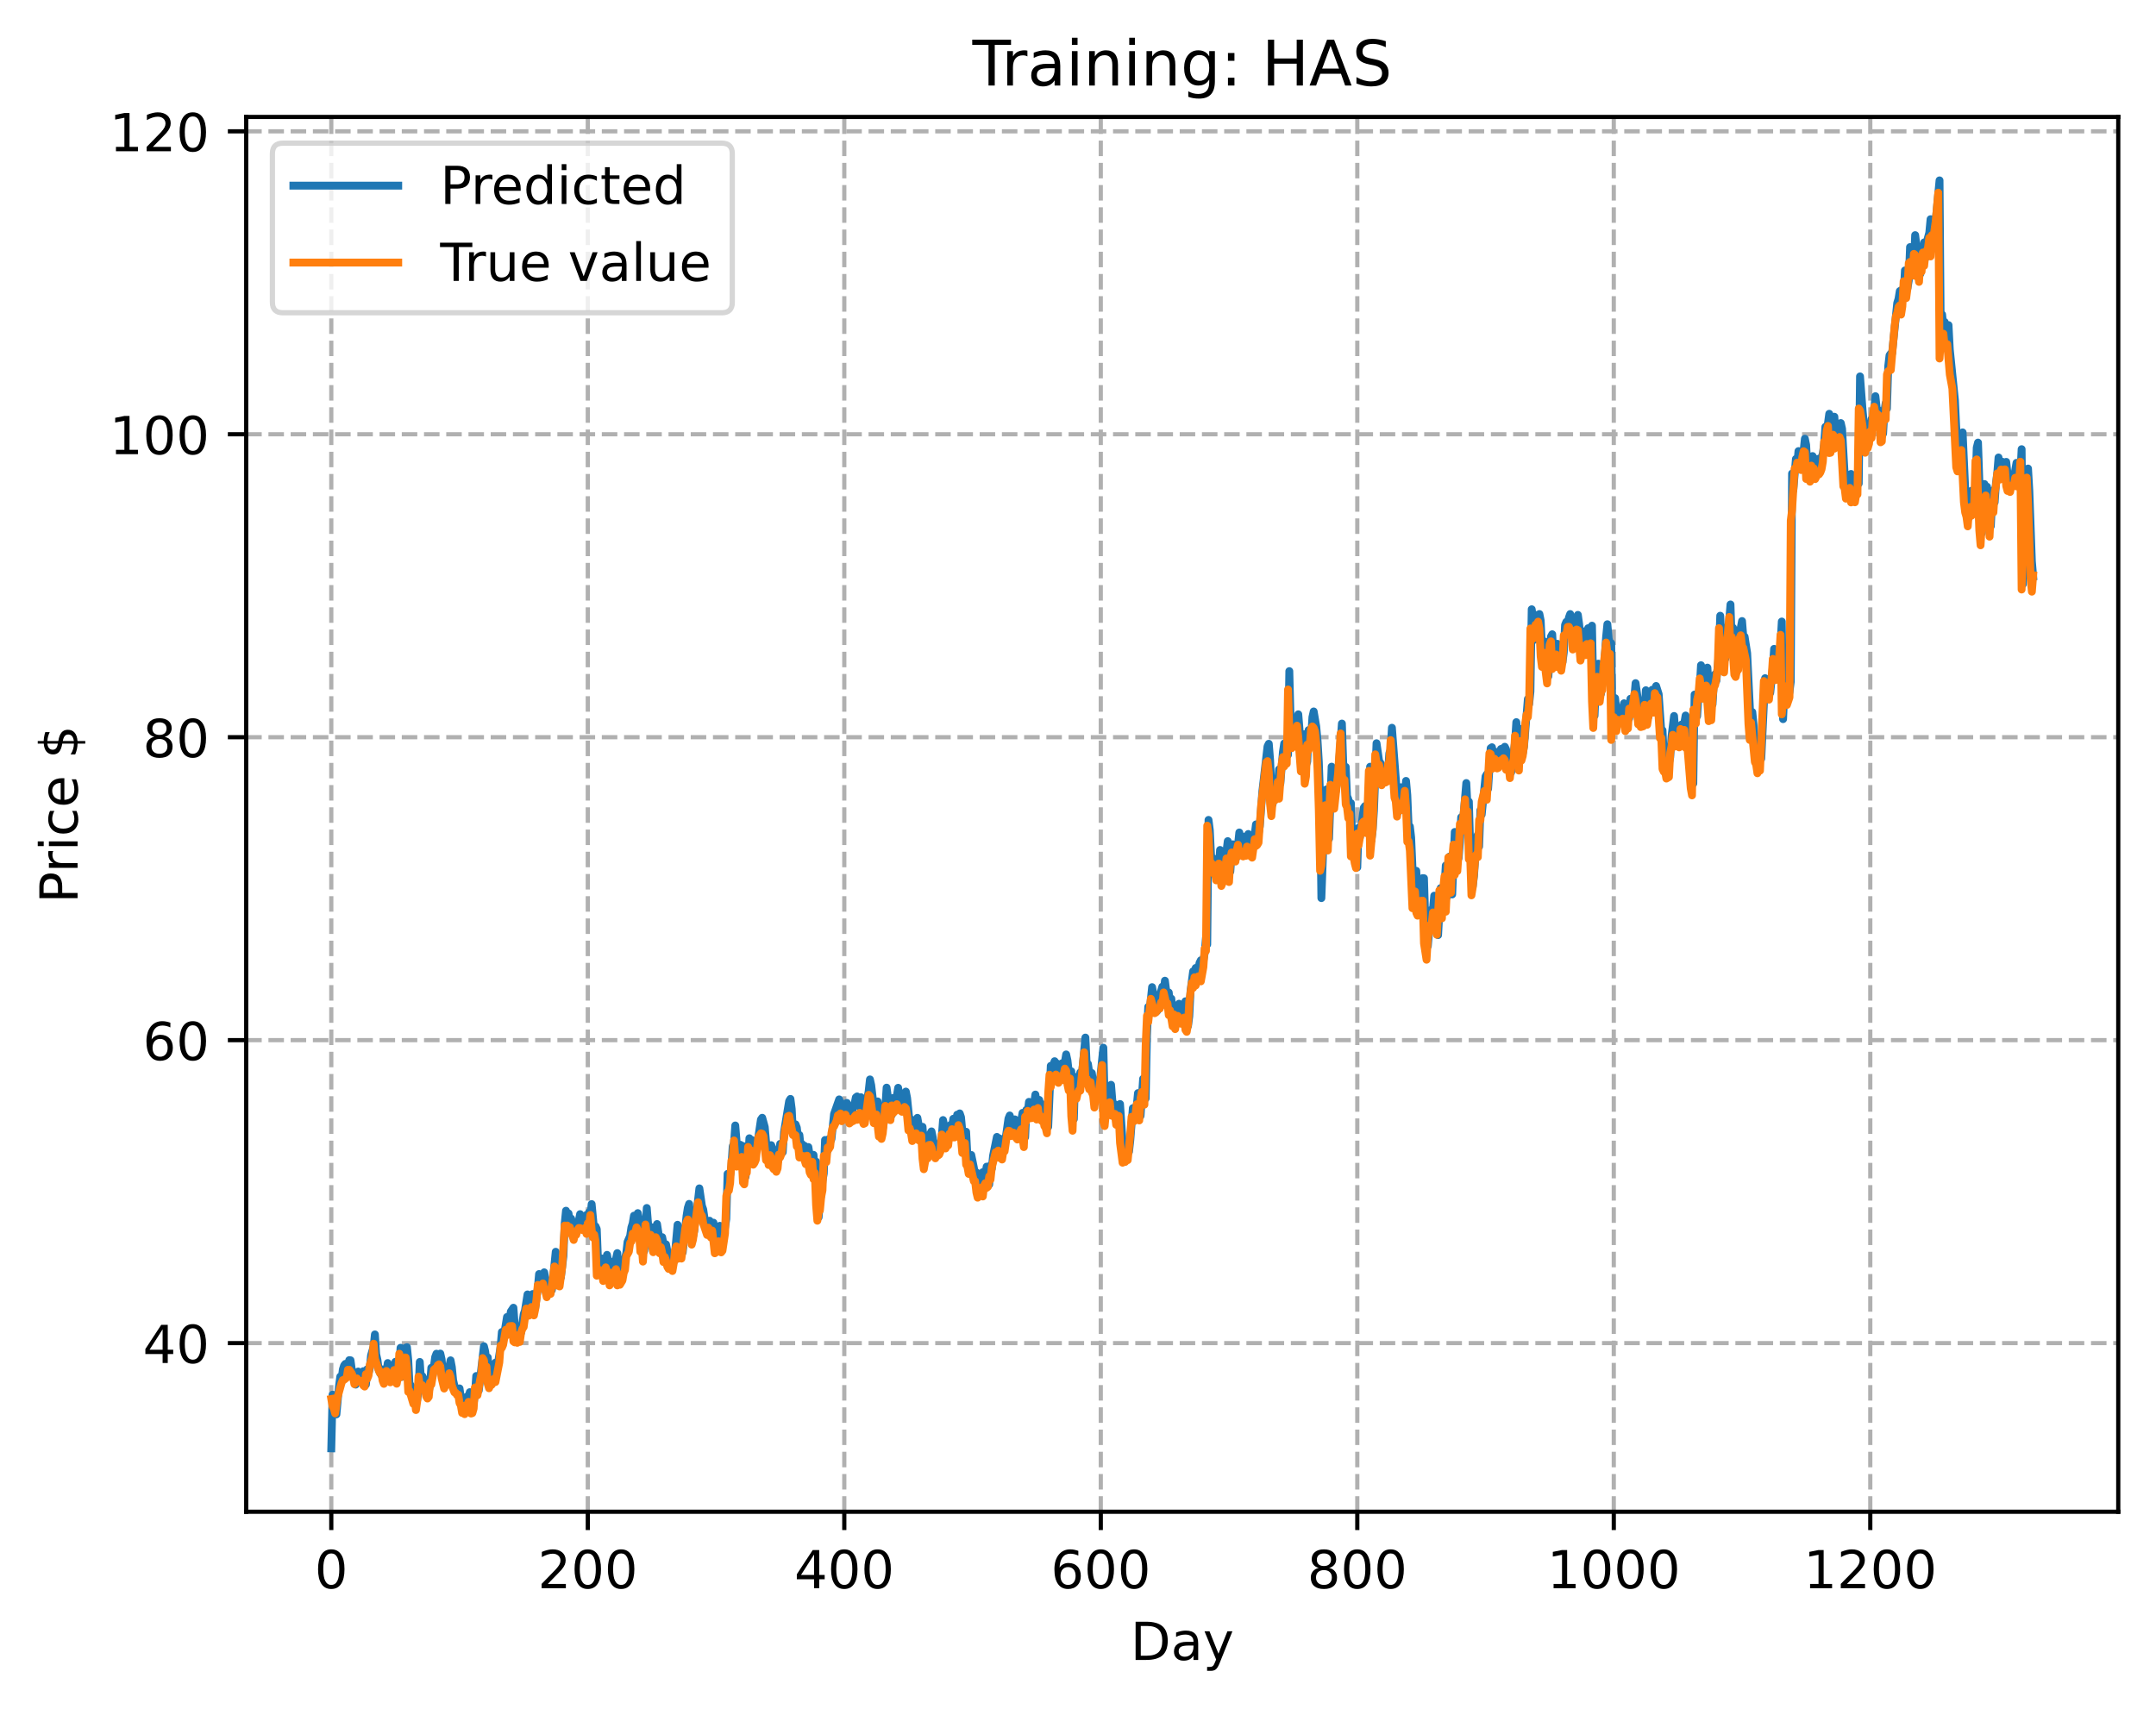 <?xml version="1.0" encoding="utf-8" standalone="no"?>
<!DOCTYPE svg PUBLIC "-//W3C//DTD SVG 1.1//EN"
  "http://www.w3.org/Graphics/SVG/1.1/DTD/svg11.dtd">
<!-- Created with matplotlib (https://matplotlib.org/) -->
<svg height="325.986pt" version="1.1" viewBox="0 0 411.286 325.986" width="411.286pt" xmlns="http://www.w3.org/2000/svg" xmlns:xlink="http://www.w3.org/1999/xlink">
 <defs>
  <style type="text/css">
*{stroke-linecap:butt;stroke-linejoin:round;}
  </style>
 </defs>
 <g id="figure_1">
  <g id="patch_1">
   <path d="M 0 325.986 
L 411.286 325.986 
L 411.286 0 
L 0 0 
z
" style="fill:#ffffff;"/>
  </g>
  <g id="axes_1">
   <g id="patch_2">
    <path d="M 46.966 288.43 
L 404.086 288.43 
L 404.086 22.318 
L 46.966 22.318 
z
" style="fill:#ffffff;"/>
   </g>
   <g id="matplotlib.axis_1">
    <g id="xtick_1">
     <g id="line2d_1">
      <path clip-path="url(#p5f42d62609)" d="M 63.198 288.43 
L 63.198 22.318 
" style="fill:none;stroke:#b0b0b0;stroke-dasharray:2.96,1.28;stroke-dashoffset:0;stroke-width:0.8;"/>
     </g>
     <g id="line2d_2">
      <defs>
       <path d="M 0 0 
L 0 3.5 
" id="me59f5208ee" style="stroke:#000000;stroke-width:0.8;"/>
      </defs>
      <g>
       <use style="stroke:#000000;stroke-width:0.8;" x="63.198" xlink:href="#me59f5208ee" y="288.43"/>
      </g>
     </g>
     <g id="text_1">
      <!-- 0 -->
      <defs>
       <path d="M 31.781 66.406 
Q 24.172 66.406 20.328 58.906 
Q 16.5 51.422 16.5 36.375 
Q 16.5 21.391 20.328 13.891 
Q 24.172 6.391 31.781 6.391 
Q 39.453 6.391 43.281 13.891 
Q 47.125 21.391 47.125 36.375 
Q 47.125 51.422 43.281 58.906 
Q 39.453 66.406 31.781 66.406 
z
M 31.781 74.219 
Q 44.047 74.219 50.516 64.516 
Q 56.984 54.828 56.984 36.375 
Q 56.984 17.969 50.516 8.266 
Q 44.047 -1.422 31.781 -1.422 
Q 19.531 -1.422 13.062 8.266 
Q 6.594 17.969 6.594 36.375 
Q 6.594 54.828 13.062 64.516 
Q 19.531 74.219 31.781 74.219 
z
" id="DejaVuSans-48"/>
      </defs>
      <g transform="translate(60.017 303.029)scale(0.1 -0.1)">
       <use xlink:href="#DejaVuSans-48"/>
      </g>
     </g>
    </g>
    <g id="xtick_2">
     <g id="line2d_3">
      <path clip-path="url(#p5f42d62609)" d="M 112.129 288.43 
L 112.129 22.318 
" style="fill:none;stroke:#b0b0b0;stroke-dasharray:2.96,1.28;stroke-dashoffset:0;stroke-width:0.8;"/>
     </g>
     <g id="line2d_4">
      <g>
       <use style="stroke:#000000;stroke-width:0.8;" x="112.129" xlink:href="#me59f5208ee" y="288.43"/>
      </g>
     </g>
     <g id="text_2">
      <!-- 200 -->
      <defs>
       <path d="M 19.188 8.297 
L 53.609 8.297 
L 53.609 0 
L 7.328 0 
L 7.328 8.297 
Q 12.938 14.109 22.625 23.891 
Q 32.328 33.688 34.812 36.531 
Q 39.547 41.844 41.422 45.531 
Q 43.312 49.219 43.312 52.781 
Q 43.312 58.594 39.234 62.25 
Q 35.156 65.922 28.609 65.922 
Q 23.969 65.922 18.812 64.312 
Q 13.672 62.703 7.812 59.422 
L 7.812 69.391 
Q 13.766 71.781 18.938 73 
Q 24.125 74.219 28.422 74.219 
Q 39.75 74.219 46.484 68.547 
Q 53.219 62.891 53.219 53.422 
Q 53.219 48.922 51.531 44.891 
Q 49.859 40.875 45.406 35.406 
Q 44.188 33.984 37.641 27.219 
Q 31.109 20.453 19.188 8.297 
z
" id="DejaVuSans-50"/>
      </defs>
      <g transform="translate(102.585 303.029)scale(0.1 -0.1)">
       <use xlink:href="#DejaVuSans-50"/>
       <use x="63.623" xlink:href="#DejaVuSans-48"/>
       <use x="127.246" xlink:href="#DejaVuSans-48"/>
      </g>
     </g>
    </g>
    <g id="xtick_3">
     <g id="line2d_5">
      <path clip-path="url(#p5f42d62609)" d="M 161.06 288.43 
L 161.06 22.318 
" style="fill:none;stroke:#b0b0b0;stroke-dasharray:2.96,1.28;stroke-dashoffset:0;stroke-width:0.8;"/>
     </g>
     <g id="line2d_6">
      <g>
       <use style="stroke:#000000;stroke-width:0.8;" x="161.06" xlink:href="#me59f5208ee" y="288.43"/>
      </g>
     </g>
     <g id="text_3">
      <!-- 400 -->
      <defs>
       <path d="M 37.797 64.312 
L 12.891 25.391 
L 37.797 25.391 
z
M 35.203 72.906 
L 47.609 72.906 
L 47.609 25.391 
L 58.016 25.391 
L 58.016 17.188 
L 47.609 17.188 
L 47.609 0 
L 37.797 0 
L 37.797 17.188 
L 4.891 17.188 
L 4.891 26.703 
z
" id="DejaVuSans-52"/>
      </defs>
      <g transform="translate(151.516 303.029)scale(0.1 -0.1)">
       <use xlink:href="#DejaVuSans-52"/>
       <use x="63.623" xlink:href="#DejaVuSans-48"/>
       <use x="127.246" xlink:href="#DejaVuSans-48"/>
      </g>
     </g>
    </g>
    <g id="xtick_4">
     <g id="line2d_7">
      <path clip-path="url(#p5f42d62609)" d="M 209.99 288.43 
L 209.99 22.318 
" style="fill:none;stroke:#b0b0b0;stroke-dasharray:2.96,1.28;stroke-dashoffset:0;stroke-width:0.8;"/>
     </g>
     <g id="line2d_8">
      <g>
       <use style="stroke:#000000;stroke-width:0.8;" x="209.99" xlink:href="#me59f5208ee" y="288.43"/>
      </g>
     </g>
     <g id="text_4">
      <!-- 600 -->
      <defs>
       <path d="M 33.016 40.375 
Q 26.375 40.375 22.484 35.828 
Q 18.609 31.297 18.609 23.391 
Q 18.609 15.531 22.484 10.953 
Q 26.375 6.391 33.016 6.391 
Q 39.656 6.391 43.531 10.953 
Q 47.406 15.531 47.406 23.391 
Q 47.406 31.297 43.531 35.828 
Q 39.656 40.375 33.016 40.375 
z
M 52.594 71.297 
L 52.594 62.312 
Q 48.875 64.062 45.094 64.984 
Q 41.312 65.922 37.594 65.922 
Q 27.828 65.922 22.672 59.328 
Q 17.531 52.734 16.797 39.406 
Q 19.672 43.656 24.016 45.922 
Q 28.375 48.188 33.594 48.188 
Q 44.578 48.188 50.953 41.516 
Q 57.328 34.859 57.328 23.391 
Q 57.328 12.156 50.688 5.359 
Q 44.047 -1.422 33.016 -1.422 
Q 20.359 -1.422 13.672 8.266 
Q 6.984 17.969 6.984 36.375 
Q 6.984 53.656 15.188 63.938 
Q 23.391 74.219 37.203 74.219 
Q 40.922 74.219 44.703 73.484 
Q 48.484 72.75 52.594 71.297 
z
" id="DejaVuSans-54"/>
      </defs>
      <g transform="translate(200.446 303.029)scale(0.1 -0.1)">
       <use xlink:href="#DejaVuSans-54"/>
       <use x="63.623" xlink:href="#DejaVuSans-48"/>
       <use x="127.246" xlink:href="#DejaVuSans-48"/>
      </g>
     </g>
    </g>
    <g id="xtick_5">
     <g id="line2d_9">
      <path clip-path="url(#p5f42d62609)" d="M 258.921 288.43 
L 258.921 22.318 
" style="fill:none;stroke:#b0b0b0;stroke-dasharray:2.96,1.28;stroke-dashoffset:0;stroke-width:0.8;"/>
     </g>
     <g id="line2d_10">
      <g>
       <use style="stroke:#000000;stroke-width:0.8;" x="258.921" xlink:href="#me59f5208ee" y="288.43"/>
      </g>
     </g>
     <g id="text_5">
      <!-- 800 -->
      <defs>
       <path d="M 31.781 34.625 
Q 24.75 34.625 20.719 30.859 
Q 16.703 27.094 16.703 20.516 
Q 16.703 13.922 20.719 10.156 
Q 24.75 6.391 31.781 6.391 
Q 38.812 6.391 42.859 10.172 
Q 46.922 13.969 46.922 20.516 
Q 46.922 27.094 42.891 30.859 
Q 38.875 34.625 31.781 34.625 
z
M 21.922 38.812 
Q 15.578 40.375 12.031 44.719 
Q 8.5 49.078 8.5 55.328 
Q 8.5 64.062 14.719 69.141 
Q 20.953 74.219 31.781 74.219 
Q 42.672 74.219 48.875 69.141 
Q 55.078 64.062 55.078 55.328 
Q 55.078 49.078 51.531 44.719 
Q 48 40.375 41.703 38.812 
Q 48.828 37.156 52.797 32.312 
Q 56.781 27.484 56.781 20.516 
Q 56.781 9.906 50.312 4.234 
Q 43.844 -1.422 31.781 -1.422 
Q 19.734 -1.422 13.25 4.234 
Q 6.781 9.906 6.781 20.516 
Q 6.781 27.484 10.781 32.312 
Q 14.797 37.156 21.922 38.812 
z
M 18.312 54.391 
Q 18.312 48.734 21.844 45.562 
Q 25.391 42.391 31.781 42.391 
Q 38.141 42.391 41.719 45.562 
Q 45.312 48.734 45.312 54.391 
Q 45.312 60.062 41.719 63.234 
Q 38.141 66.406 31.781 66.406 
Q 25.391 66.406 21.844 63.234 
Q 18.312 60.062 18.312 54.391 
z
" id="DejaVuSans-56"/>
      </defs>
      <g transform="translate(249.377 303.029)scale(0.1 -0.1)">
       <use xlink:href="#DejaVuSans-56"/>
       <use x="63.623" xlink:href="#DejaVuSans-48"/>
       <use x="127.246" xlink:href="#DejaVuSans-48"/>
      </g>
     </g>
    </g>
    <g id="xtick_6">
     <g id="line2d_11">
      <path clip-path="url(#p5f42d62609)" d="M 307.851 288.43 
L 307.851 22.318 
" style="fill:none;stroke:#b0b0b0;stroke-dasharray:2.96,1.28;stroke-dashoffset:0;stroke-width:0.8;"/>
     </g>
     <g id="line2d_12">
      <g>
       <use style="stroke:#000000;stroke-width:0.8;" x="307.851" xlink:href="#me59f5208ee" y="288.43"/>
      </g>
     </g>
     <g id="text_6">
      <!-- 1000 -->
      <defs>
       <path d="M 12.406 8.297 
L 28.516 8.297 
L 28.516 63.922 
L 10.984 60.406 
L 10.984 69.391 
L 28.422 72.906 
L 38.281 72.906 
L 38.281 8.297 
L 54.391 8.297 
L 54.391 0 
L 12.406 0 
z
" id="DejaVuSans-49"/>
      </defs>
      <g transform="translate(295.126 303.029)scale(0.1 -0.1)">
       <use xlink:href="#DejaVuSans-49"/>
       <use x="63.623" xlink:href="#DejaVuSans-48"/>
       <use x="127.246" xlink:href="#DejaVuSans-48"/>
       <use x="190.869" xlink:href="#DejaVuSans-48"/>
      </g>
     </g>
    </g>
    <g id="xtick_7">
     <g id="line2d_13">
      <path clip-path="url(#p5f42d62609)" d="M 356.782 288.43 
L 356.782 22.318 
" style="fill:none;stroke:#b0b0b0;stroke-dasharray:2.96,1.28;stroke-dashoffset:0;stroke-width:0.8;"/>
     </g>
     <g id="line2d_14">
      <g>
       <use style="stroke:#000000;stroke-width:0.8;" x="356.782" xlink:href="#me59f5208ee" y="288.43"/>
      </g>
     </g>
     <g id="text_7">
      <!-- 1200 -->
      <g transform="translate(344.057 303.029)scale(0.1 -0.1)">
       <use xlink:href="#DejaVuSans-49"/>
       <use x="63.623" xlink:href="#DejaVuSans-50"/>
       <use x="127.246" xlink:href="#DejaVuSans-48"/>
       <use x="190.869" xlink:href="#DejaVuSans-48"/>
      </g>
     </g>
    </g>
    <g id="text_8">
     <!-- Day -->
     <defs>
      <path d="M 19.672 64.797 
L 19.672 8.109 
L 31.594 8.109 
Q 46.688 8.109 53.688 14.938 
Q 60.688 21.781 60.688 36.531 
Q 60.688 51.172 53.688 57.984 
Q 46.688 64.797 31.594 64.797 
z
M 9.812 72.906 
L 30.078 72.906 
Q 51.266 72.906 61.172 64.094 
Q 71.094 55.281 71.094 36.531 
Q 71.094 17.672 61.125 8.828 
Q 51.172 0 30.078 0 
L 9.812 0 
z
" id="DejaVuSans-68"/>
      <path d="M 34.281 27.484 
Q 23.391 27.484 19.188 25 
Q 14.984 22.516 14.984 16.5 
Q 14.984 11.719 18.141 8.906 
Q 21.297 6.109 26.703 6.109 
Q 34.188 6.109 38.703 11.406 
Q 43.219 16.703 43.219 25.484 
L 43.219 27.484 
z
M 52.203 31.203 
L 52.203 0 
L 43.219 0 
L 43.219 8.297 
Q 40.141 3.328 35.547 0.953 
Q 30.953 -1.422 24.312 -1.422 
Q 15.922 -1.422 10.953 3.297 
Q 6 8.016 6 15.922 
Q 6 25.141 12.172 29.828 
Q 18.359 34.516 30.609 34.516 
L 43.219 34.516 
L 43.219 35.406 
Q 43.219 41.609 39.141 45 
Q 35.062 48.391 27.688 48.391 
Q 23 48.391 18.547 47.266 
Q 14.109 46.141 10.016 43.891 
L 10.016 52.203 
Q 14.938 54.109 19.578 55.047 
Q 24.219 56 28.609 56 
Q 40.484 56 46.344 49.844 
Q 52.203 43.703 52.203 31.203 
z
" id="DejaVuSans-97"/>
      <path d="M 32.172 -5.078 
Q 28.375 -14.844 24.75 -17.812 
Q 21.141 -20.797 15.094 -20.797 
L 7.906 -20.797 
L 7.906 -13.281 
L 13.188 -13.281 
Q 16.891 -13.281 18.938 -11.516 
Q 21 -9.766 23.484 -3.219 
L 25.094 0.875 
L 2.984 54.688 
L 12.5 54.688 
L 29.594 11.922 
L 46.688 54.688 
L 56.203 54.688 
z
" id="DejaVuSans-121"/>
     </defs>
     <g transform="translate(215.652 316.707)scale(0.1 -0.1)">
      <use xlink:href="#DejaVuSans-68"/>
      <use x="77.002" xlink:href="#DejaVuSans-97"/>
      <use x="138.281" xlink:href="#DejaVuSans-121"/>
     </g>
    </g>
   </g>
   <g id="matplotlib.axis_2">
    <g id="ytick_1">
     <g id="line2d_15">
      <path clip-path="url(#p5f42d62609)" d="M 46.966 256.258 
L 404.086 256.258 
" style="fill:none;stroke:#b0b0b0;stroke-dasharray:2.96,1.28;stroke-dashoffset:0;stroke-width:0.8;"/>
     </g>
     <g id="line2d_16">
      <defs>
       <path d="M 0 0 
L -3.5 0 
" id="m70e04b3211" style="stroke:#000000;stroke-width:0.8;"/>
      </defs>
      <g>
       <use style="stroke:#000000;stroke-width:0.8;" x="46.966" xlink:href="#m70e04b3211" y="256.258"/>
      </g>
     </g>
     <g id="text_9">
      <!-- 40 -->
      <g transform="translate(27.241 260.057)scale(0.1 -0.1)">
       <use xlink:href="#DejaVuSans-52"/>
       <use x="63.623" xlink:href="#DejaVuSans-48"/>
      </g>
     </g>
    </g>
    <g id="ytick_2">
     <g id="line2d_17">
      <path clip-path="url(#p5f42d62609)" d="M 46.966 198.458 
L 404.086 198.458 
" style="fill:none;stroke:#b0b0b0;stroke-dasharray:2.96,1.28;stroke-dashoffset:0;stroke-width:0.8;"/>
     </g>
     <g id="line2d_18">
      <g>
       <use style="stroke:#000000;stroke-width:0.8;" x="46.966" xlink:href="#m70e04b3211" y="198.458"/>
      </g>
     </g>
     <g id="text_10">
      <!-- 60 -->
      <g transform="translate(27.241 202.257)scale(0.1 -0.1)">
       <use xlink:href="#DejaVuSans-54"/>
       <use x="63.623" xlink:href="#DejaVuSans-48"/>
      </g>
     </g>
    </g>
    <g id="ytick_3">
     <g id="line2d_19">
      <path clip-path="url(#p5f42d62609)" d="M 46.966 140.658 
L 404.086 140.658 
" style="fill:none;stroke:#b0b0b0;stroke-dasharray:2.96,1.28;stroke-dashoffset:0;stroke-width:0.8;"/>
     </g>
     <g id="line2d_20">
      <g>
       <use style="stroke:#000000;stroke-width:0.8;" x="46.966" xlink:href="#m70e04b3211" y="140.658"/>
      </g>
     </g>
     <g id="text_11">
      <!-- 80 -->
      <g transform="translate(27.241 144.457)scale(0.1 -0.1)">
       <use xlink:href="#DejaVuSans-56"/>
       <use x="63.623" xlink:href="#DejaVuSans-48"/>
      </g>
     </g>
    </g>
    <g id="ytick_4">
     <g id="line2d_21">
      <path clip-path="url(#p5f42d62609)" d="M 46.966 82.857 
L 404.086 82.857 
" style="fill:none;stroke:#b0b0b0;stroke-dasharray:2.96,1.28;stroke-dashoffset:0;stroke-width:0.8;"/>
     </g>
     <g id="line2d_22">
      <g>
       <use style="stroke:#000000;stroke-width:0.8;" x="46.966" xlink:href="#m70e04b3211" y="82.857"/>
      </g>
     </g>
     <g id="text_12">
      <!-- 100 -->
      <g transform="translate(20.878 86.657)scale(0.1 -0.1)">
       <use xlink:href="#DejaVuSans-49"/>
       <use x="63.623" xlink:href="#DejaVuSans-48"/>
       <use x="127.246" xlink:href="#DejaVuSans-48"/>
      </g>
     </g>
    </g>
    <g id="ytick_5">
     <g id="line2d_23">
      <path clip-path="url(#p5f42d62609)" d="M 46.966 25.057 
L 404.086 25.057 
" style="fill:none;stroke:#b0b0b0;stroke-dasharray:2.96,1.28;stroke-dashoffset:0;stroke-width:0.8;"/>
     </g>
     <g id="line2d_24">
      <g>
       <use style="stroke:#000000;stroke-width:0.8;" x="46.966" xlink:href="#m70e04b3211" y="25.057"/>
      </g>
     </g>
     <g id="text_13">
      <!-- 120 -->
      <g transform="translate(20.878 28.856)scale(0.1 -0.1)">
       <use xlink:href="#DejaVuSans-49"/>
       <use x="63.623" xlink:href="#DejaVuSans-50"/>
       <use x="127.246" xlink:href="#DejaVuSans-48"/>
      </g>
     </g>
    </g>
    <g id="text_14">
     <!-- Price $ -->
     <defs>
      <path d="M 19.672 64.797 
L 19.672 37.406 
L 32.078 37.406 
Q 38.969 37.406 42.719 40.969 
Q 46.484 44.531 46.484 51.125 
Q 46.484 57.672 42.719 61.234 
Q 38.969 64.797 32.078 64.797 
z
M 9.812 72.906 
L 32.078 72.906 
Q 44.344 72.906 50.609 67.359 
Q 56.891 61.812 56.891 51.125 
Q 56.891 40.328 50.609 34.812 
Q 44.344 29.297 32.078 29.297 
L 19.672 29.297 
L 19.672 0 
L 9.812 0 
z
" id="DejaVuSans-80"/>
      <path d="M 41.109 46.297 
Q 39.594 47.172 37.812 47.578 
Q 36.031 48 33.891 48 
Q 26.266 48 22.188 43.047 
Q 18.109 38.094 18.109 28.812 
L 18.109 0 
L 9.078 0 
L 9.078 54.688 
L 18.109 54.688 
L 18.109 46.188 
Q 20.953 51.172 25.484 53.578 
Q 30.031 56 36.531 56 
Q 37.453 56 38.578 55.875 
Q 39.703 55.766 41.062 55.516 
z
" id="DejaVuSans-114"/>
      <path d="M 9.422 54.688 
L 18.406 54.688 
L 18.406 0 
L 9.422 0 
z
M 9.422 75.984 
L 18.406 75.984 
L 18.406 64.594 
L 9.422 64.594 
z
" id="DejaVuSans-105"/>
      <path d="M 48.781 52.594 
L 48.781 44.188 
Q 44.969 46.297 41.141 47.344 
Q 37.312 48.391 33.406 48.391 
Q 24.656 48.391 19.812 42.844 
Q 14.984 37.312 14.984 27.297 
Q 14.984 17.281 19.812 11.734 
Q 24.656 6.203 33.406 6.203 
Q 37.312 6.203 41.141 7.25 
Q 44.969 8.297 48.781 10.406 
L 48.781 2.094 
Q 45.016 0.344 40.984 -0.531 
Q 36.969 -1.422 32.422 -1.422 
Q 20.062 -1.422 12.781 6.344 
Q 5.516 14.109 5.516 27.297 
Q 5.516 40.672 12.859 48.328 
Q 20.219 56 33.016 56 
Q 37.156 56 41.109 55.141 
Q 45.062 54.297 48.781 52.594 
z
" id="DejaVuSans-99"/>
      <path d="M 56.203 29.594 
L 56.203 25.203 
L 14.891 25.203 
Q 15.484 15.922 20.484 11.062 
Q 25.484 6.203 34.422 6.203 
Q 39.594 6.203 44.453 7.469 
Q 49.312 8.734 54.109 11.281 
L 54.109 2.781 
Q 49.266 0.734 44.188 -0.344 
Q 39.109 -1.422 33.891 -1.422 
Q 20.797 -1.422 13.156 6.188 
Q 5.516 13.812 5.516 26.812 
Q 5.516 40.234 12.766 48.109 
Q 20.016 56 32.328 56 
Q 43.359 56 49.781 48.891 
Q 56.203 41.797 56.203 29.594 
z
M 47.219 32.234 
Q 47.125 39.594 43.094 43.984 
Q 39.062 48.391 32.422 48.391 
Q 24.906 48.391 20.391 44.141 
Q 15.875 39.891 15.188 32.172 
z
" id="DejaVuSans-101"/>
      <path id="DejaVuSans-32"/>
      <path d="M 33.797 -14.703 
L 28.906 -14.703 
L 28.859 0 
Q 23.734 0.094 18.609 1.188 
Q 13.484 2.297 8.297 4.5 
L 8.297 13.281 
Q 13.281 10.156 18.375 8.562 
Q 23.484 6.984 28.906 6.938 
L 28.906 29.203 
Q 18.109 30.953 13.203 35.156 
Q 8.297 39.359 8.297 46.688 
Q 8.297 54.641 13.625 59.219 
Q 18.953 63.812 28.906 64.5 
L 28.906 75.984 
L 33.797 75.984 
L 33.797 64.656 
Q 38.328 64.453 42.578 63.688 
Q 46.828 62.938 50.875 61.625 
L 50.875 53.078 
Q 46.828 55.125 42.547 56.25 
Q 38.281 57.375 33.797 57.562 
L 33.797 36.719 
Q 44.875 35.016 50.094 30.609 
Q 55.328 26.219 55.328 18.609 
Q 55.328 10.359 49.781 5.594 
Q 44.234 0.828 33.797 0.094 
z
M 28.906 37.594 
L 28.906 57.625 
Q 23.25 56.984 20.266 54.391 
Q 17.281 51.812 17.281 47.516 
Q 17.281 43.312 20.031 40.969 
Q 22.797 38.625 28.906 37.594 
z
M 33.797 28.219 
L 33.797 7.078 
Q 39.984 7.906 43.141 10.594 
Q 46.297 13.281 46.297 17.672 
Q 46.297 21.969 43.281 24.5 
Q 40.281 27.047 33.797 28.219 
z
" id="DejaVuSans-36"/>
     </defs>
     <g transform="translate(14.798 172.342)rotate(-90)scale(0.1 -0.1)">
      <use xlink:href="#DejaVuSans-80"/>
      <use x="58.553" xlink:href="#DejaVuSans-114"/>
      <use x="99.666" xlink:href="#DejaVuSans-105"/>
      <use x="127.449" xlink:href="#DejaVuSans-99"/>
      <use x="182.43" xlink:href="#DejaVuSans-101"/>
      <use x="243.953" xlink:href="#DejaVuSans-32"/>
      <use x="275.74" xlink:href="#DejaVuSans-36"/>
     </g>
    </g>
   </g>
   <g id="line2d_25">
    <path clip-path="url(#p5f42d62609)" d="M 63.198 276.334 
L 63.443 266.092 
L 64.177 269.857 
L 64.666 264.515 
L 64.911 262.643 
L 65.156 263.203 
L 65.4 261.28 
L 65.645 260.515 
L 65.89 260.219 
L 66.134 260.524 
L 66.379 260.398 
L 66.623 259.509 
L 66.868 259.533 
L 67.113 261.341 
L 67.602 262.699 
L 67.847 264.176 
L 68.091 263.448 
L 68.336 261.682 
L 68.581 263.486 
L 68.825 262.088 
L 69.07 262.728 
L 69.315 261.609 
L 69.804 264.164 
L 70.049 261.245 
L 70.293 262.106 
L 70.538 261.087 
L 70.783 258.582 
L 71.272 256.932 
L 71.517 254.598 
L 71.761 258.379 
L 72.006 259.474 
L 72.251 261.432 
L 72.74 262.351 
L 72.984 261.266 
L 73.229 262.7 
L 73.474 263.08 
L 73.718 261.886 
L 73.963 260.061 
L 74.697 263.154 
L 75.431 259.821 
L 75.676 261.762 
L 75.92 262.626 
L 76.165 260.964 
L 76.41 257.147 
L 76.654 262.705 
L 77.144 257.743 
L 77.388 257.14 
L 77.633 257.033 
L 77.878 259.479 
L 78.122 264.415 
L 78.367 264.323 
L 78.611 264.985 
L 78.856 266.901 
L 79.101 267.208 
L 79.345 265.468 
L 79.59 267.082 
L 79.835 265.331 
L 80.079 259.848 
L 80.324 263.631 
L 80.569 262.55 
L 81.058 264.288 
L 81.303 263.237 
L 81.547 265.024 
L 81.792 265.535 
L 82.037 264.185 
L 82.281 260.962 
L 82.526 262.529 
L 83.015 258.917 
L 83.26 258.281 
L 83.505 259.147 
L 83.994 258.252 
L 84.239 259.343 
L 84.483 261.962 
L 84.972 264.007 
L 85.217 263.17 
L 85.462 261.439 
L 85.706 260.759 
L 85.951 259.543 
L 86.196 260.848 
L 86.44 263.35 
L 86.93 265.405 
L 87.174 264.997 
L 87.419 265.133 
L 87.664 264.897 
L 87.908 266.722 
L 88.153 266.809 
L 88.398 268.151 
L 88.642 267.406 
L 88.887 268.32 
L 89.132 266.416 
L 89.376 266.558 
L 89.621 265.615 
L 89.866 266.699 
L 90.11 268.392 
L 90.355 267.785 
L 90.599 266.03 
L 90.844 262.537 
L 91.333 265.302 
L 92.312 256.854 
L 92.557 257.838 
L 92.801 260.036 
L 93.046 258.982 
L 93.291 263.194 
L 93.535 263.966 
L 94.514 259.982 
L 94.759 261.597 
L 95.493 256.942 
L 95.737 254.135 
L 95.982 254.994 
L 96.227 254.307 
L 96.716 251.275 
L 96.96 252.648 
L 97.205 251.714 
L 97.45 250.232 
L 97.939 249.506 
L 98.184 252.746 
L 98.428 254.119 
L 98.673 253.01 
L 98.918 254.354 
L 99.162 253.612 
L 99.407 254.253 
L 99.896 250.755 
L 100.141 250.057 
L 100.63 246.969 
L 101.12 250.22 
L 101.609 246.897 
L 102.098 249.598 
L 102.587 245.802 
L 102.832 243.078 
L 103.077 243.957 
L 103.321 243.258 
L 103.566 244.018 
L 103.811 242.751 
L 104.3 245.185 
L 104.545 246.252 
L 104.789 244.556 
L 105.034 245.934 
L 105.279 246.128 
L 106.013 238.83 
L 106.257 240.485 
L 106.502 243.473 
L 106.747 241.939 
L 106.991 243.721 
L 107.481 239.643 
L 107.725 233.432 
L 107.97 230.997 
L 108.215 233.518 
L 108.459 231.513 
L 108.704 233.246 
L 108.948 232.497 
L 109.682 235.408 
L 109.927 233.733 
L 110.172 234.189 
L 110.661 231.651 
L 111.395 233.878 
L 111.64 233.108 
L 111.884 231.798 
L 112.129 233.222 
L 112.374 231.285 
L 112.618 232.215 
L 112.863 229.73 
L 113.352 234.874 
L 113.597 233.965 
L 113.842 234.486 
L 114.086 240.775 
L 114.331 239.942 
L 114.575 241.233 
L 114.82 240.116 
L 115.309 242.93 
L 115.554 242.362 
L 115.799 239.419 
L 116.043 240.814 
L 116.288 240.607 
L 116.533 242.643 
L 116.777 241.373 
L 117.022 242.324 
L 117.756 239.085 
L 118.001 242.876 
L 118.245 241.105 
L 118.49 243.08 
L 119.469 239.086 
L 119.713 236.942 
L 120.203 235.824 
L 120.447 234.189 
L 120.692 233.428 
L 120.936 231.946 
L 121.181 233.998 
L 121.67 231.453 
L 122.16 234.145 
L 122.404 238.293 
L 122.649 235.927 
L 122.894 238.69 
L 123.383 230.477 
L 123.628 233.518 
L 124.117 235.098 
L 124.362 234.162 
L 124.851 237.392 
L 125.096 234.627 
L 125.34 233.534 
L 125.83 236.745 
L 126.074 238.138 
L 126.319 236.042 
L 126.563 237.278 
L 126.808 239.416 
L 127.053 237.414 
L 127.297 238.657 
L 127.542 240.564 
L 128.031 240.989 
L 128.276 239.75 
L 128.521 240.786 
L 128.765 239.072 
L 129.255 233.679 
L 129.499 237.543 
L 129.744 237.456 
L 130.233 238.951 
L 130.967 231.999 
L 131.212 230.447 
L 131.457 229.696 
L 131.701 232.68 
L 131.946 233.778 
L 132.191 235.998 
L 132.435 234.835 
L 132.68 232.14 
L 132.924 231.005 
L 133.414 226.731 
L 133.903 230.059 
L 134.148 230.75 
L 134.392 232.399 
L 134.637 232.868 
L 135.126 235.199 
L 135.371 232.908 
L 135.86 235.228 
L 136.105 233.277 
L 136.594 237.463 
L 136.839 236.604 
L 137.084 234.829 
L 137.328 233.879 
L 137.818 237.494 
L 138.551 232.562 
L 138.796 223.966 
L 139.041 223.915 
L 139.285 224.206 
L 139.53 222.465 
L 139.775 218.687 
L 140.019 218.155 
L 140.264 214.734 
L 140.753 220.747 
L 140.998 219.894 
L 141.243 218.418 
L 141.487 220.055 
L 141.732 218.648 
L 141.977 223.41 
L 142.221 224.541 
L 142.466 222.044 
L 142.711 221.409 
L 142.955 217.174 
L 143.2 218.151 
L 143.445 217.517 
L 143.934 220.692 
L 144.423 218.578 
L 145.157 213.611 
L 145.402 213.262 
L 145.891 215.046 
L 146.38 220.7 
L 146.625 219.136 
L 146.87 220.088 
L 147.114 218.491 
L 147.359 219.092 
L 147.604 221.122 
L 147.848 221.877 
L 148.093 220.397 
L 148.338 221.743 
L 148.582 221.022 
L 148.827 218.244 
L 149.072 218.845 
L 149.316 219.839 
L 149.561 215.997 
L 150.539 210.069 
L 150.784 209.663 
L 151.029 211.583 
L 151.273 216.367 
L 151.518 215.961 
L 151.763 214.523 
L 152.007 215.153 
L 152.252 217.328 
L 152.497 216.547 
L 152.741 218.899 
L 152.986 218.264 
L 153.231 219.118 
L 153.475 218.613 
L 153.965 220.429 
L 154.209 218.849 
L 154.454 220.426 
L 154.699 222.87 
L 154.943 223.193 
L 155.188 220.342 
L 155.433 223.415 
L 155.677 221.623 
L 155.922 229.678 
L 156.166 232.253 
L 156.411 229.151 
L 156.656 228.069 
L 156.9 225.298 
L 157.145 223.91 
L 157.39 217.502 
L 157.634 217.634 
L 157.879 219.552 
L 158.124 217.326 
L 158.368 217.863 
L 158.613 217.327 
L 159.102 212.548 
L 160.081 209.759 
L 160.326 210.762 
L 160.57 210.469 
L 160.815 212.26 
L 161.06 210.65 
L 161.304 212.021 
L 161.549 210.426 
L 161.794 211.333 
L 162.038 210.99 
L 162.283 212.5 
L 162.527 212.39 
L 162.772 211.04 
L 163.017 210.601 
L 163.261 209.385 
L 163.506 209.195 
L 163.751 211.003 
L 163.995 210.855 
L 164.24 209.345 
L 164.729 212.485 
L 164.974 212.987 
L 165.219 212.428 
L 165.463 209.587 
L 165.708 208.187 
L 165.953 205.947 
L 166.197 207.057 
L 166.931 213.366 
L 167.176 212.246 
L 167.421 210.142 
L 167.91 215.161 
L 168.154 213.907 
L 168.399 215.331 
L 168.644 213.888 
L 168.888 211.314 
L 169.133 207.514 
L 169.622 211.133 
L 170.112 212.728 
L 170.356 209.492 
L 170.601 211.134 
L 170.846 210.541 
L 171.335 207.545 
L 171.58 209.457 
L 172.314 211.437 
L 172.558 210.22 
L 172.803 208.269 
L 173.048 209.526 
L 173.537 214.313 
L 173.782 213.554 
L 174.026 214.481 
L 174.271 216.382 
L 174.76 213.852 
L 175.005 213.276 
L 175.494 216.036 
L 175.739 216.75 
L 175.983 214.983 
L 176.473 221.228 
L 176.962 217.803 
L 177.207 219.041 
L 177.451 216.322 
L 177.696 215.86 
L 177.941 217.046 
L 178.185 218.813 
L 178.43 219.278 
L 178.675 220.09 
L 178.919 218.93 
L 179.164 219.094 
L 179.409 218.372 
L 179.653 216.914 
L 179.898 213.698 
L 180.142 214.844 
L 180.632 218.287 
L 180.876 216.781 
L 181.121 217.062 
L 181.366 214.601 
L 181.61 215.16 
L 181.855 213.451 
L 182.1 215.31 
L 182.344 214.832 
L 182.589 212.674 
L 182.834 214.633 
L 183.078 212.43 
L 183.323 213.151 
L 183.812 218.275 
L 184.057 217.867 
L 184.302 215.928 
L 184.546 220.636 
L 184.791 220.195 
L 185.036 222.073 
L 185.28 220.358 
L 185.77 222.745 
L 186.014 224.219 
L 186.259 223.684 
L 186.748 227.032 
L 186.993 226.109 
L 187.482 223.64 
L 187.727 225.349 
L 188.216 222.59 
L 188.705 225.998 
L 188.95 222.349 
L 189.195 223.006 
L 189.439 220.524 
L 190.173 216.916 
L 190.418 218.884 
L 190.663 217.197 
L 190.907 219.074 
L 191.152 218.537 
L 191.397 219.566 
L 191.641 217.731 
L 191.886 216.85 
L 192.375 213.423 
L 192.62 212.825 
L 192.864 213.694 
L 193.109 215.206 
L 193.354 214.684 
L 193.598 213.575 
L 194.088 215.706 
L 194.332 216.415 
L 195.066 212.327 
L 195.556 216.966 
L 195.8 211.744 
L 196.045 212.419 
L 196.29 210.226 
L 196.534 211.625 
L 197.024 212.414 
L 197.513 208.833 
L 198.002 212.103 
L 198.247 209.854 
L 198.491 211.318 
L 198.736 210.637 
L 198.981 211.856 
L 199.225 210.78 
L 199.715 215.012 
L 199.959 215.006 
L 200.449 203.35 
L 200.693 205.369 
L 200.938 203.158 
L 201.183 202.471 
L 201.427 204.156 
L 201.672 202.921 
L 201.917 203.66 
L 202.161 205.86 
L 202.406 203.596 
L 202.651 202.845 
L 202.895 204.158 
L 203.385 201.178 
L 203.629 202.314 
L 204.118 206.537 
L 204.363 204.396 
L 204.608 211.863 
L 204.852 213.518 
L 205.097 205.472 
L 205.342 207.553 
L 205.586 207.354 
L 206.076 204.623 
L 206.32 205.725 
L 207.054 197.961 
L 207.299 203.148 
L 207.544 202.989 
L 208.033 206.379 
L 208.278 204.723 
L 209.012 209.912 
L 209.256 207.345 
L 209.501 207.98 
L 209.746 206.999 
L 210.479 199.897 
L 210.724 209.927 
L 210.969 212.152 
L 211.213 209.611 
L 211.947 206.974 
L 212.192 210.003 
L 212.681 211.555 
L 212.926 210.796 
L 213.171 212.336 
L 213.415 211.89 
L 213.66 210.639 
L 214.149 217.943 
L 214.394 220.237 
L 214.639 219.216 
L 214.883 219.79 
L 215.128 218.159 
L 215.373 219.734 
L 215.617 217.564 
L 216.106 211.428 
L 216.596 213.588 
L 217.085 208.557 
L 217.33 211.388 
L 217.574 212.912 
L 218.064 205.827 
L 218.553 209.583 
L 218.798 197.593 
L 219.042 192.097 
L 219.287 193.168 
L 219.776 188.34 
L 220.51 192.414 
L 220.755 192.887 
L 221 190.771 
L 221.734 188.249 
L 221.978 189.436 
L 222.223 187.113 
L 222.467 189.003 
L 222.712 189.737 
L 222.957 189.357 
L 223.201 191.91 
L 223.446 190.535 
L 223.935 195.484 
L 224.18 191.946 
L 224.425 194.108 
L 224.669 191.955 
L 224.914 191.505 
L 225.403 194.231 
L 225.648 194.253 
L 226.137 191.04 
L 226.627 195.757 
L 226.871 193.911 
L 227.116 189.022 
L 227.605 185.315 
L 227.85 186.678 
L 228.094 184.682 
L 228.339 186.227 
L 228.828 183.711 
L 229.073 183.22 
L 229.318 184.792 
L 229.807 181.853 
L 230.052 178.936 
L 230.296 180.193 
L 230.541 156.433 
L 230.786 158.361 
L 231.03 163.484 
L 231.275 163.849 
L 231.52 163.808 
L 231.764 165.592 
L 232.009 164.989 
L 232.254 166.889 
L 232.498 165.994 
L 232.743 162.168 
L 232.988 163.778 
L 233.232 167.211 
L 233.477 166.325 
L 233.722 163.334 
L 233.966 162.425 
L 234.211 160.484 
L 234.455 164.254 
L 234.7 166.295 
L 234.945 162.696 
L 235.189 161.086 
L 235.679 163.104 
L 235.923 163.578 
L 236.413 158.83 
L 236.657 161.137 
L 237.147 159.616 
L 237.391 161.272 
L 237.636 160.449 
L 237.881 161.737 
L 238.125 159.124 
L 238.37 161.064 
L 238.615 160.829 
L 238.859 159.528 
L 239.104 161.129 
L 239.593 157.289 
L 239.838 159.628 
L 240.082 159.113 
L 240.327 157.655 
L 240.816 150.947 
L 241.795 142.4 
L 242.04 141.908 
L 242.284 144.944 
L 242.529 150.799 
L 242.774 153.418 
L 243.263 150.568 
L 243.508 151.911 
L 243.752 150.391 
L 243.997 146.79 
L 244.242 149.521 
L 244.731 143.49 
L 244.976 141.851 
L 245.22 144.165 
L 245.465 142.52 
L 245.709 144.008 
L 245.954 128.046 
L 246.199 137.771 
L 246.688 141.452 
L 246.933 140.017 
L 247.177 140.599 
L 247.422 139.718 
L 247.667 136.286 
L 248.401 145.526 
L 248.89 140.079 
L 249.135 146.01 
L 249.379 145.301 
L 249.624 139.307 
L 249.869 141.865 
L 250.113 140.78 
L 250.358 136.825 
L 250.603 135.738 
L 251.092 138.619 
L 251.337 141.308 
L 251.581 145.364 
L 251.826 152.252 
L 252.07 171.355 
L 252.56 158.112 
L 252.804 152.076 
L 253.049 150.61 
L 253.294 153.509 
L 253.538 160.017 
L 254.028 146.272 
L 254.272 151.861 
L 254.517 148.616 
L 254.762 151.185 
L 255.251 148.147 
L 255.985 138.049 
L 256.23 145.44 
L 256.474 147.694 
L 256.719 146.324 
L 256.964 151.866 
L 257.208 152.449 
L 257.453 155.424 
L 257.697 153.22 
L 257.942 160.133 
L 258.187 159.145 
L 258.431 162.115 
L 258.676 163.22 
L 258.921 165.492 
L 259.165 157.928 
L 259.41 159.784 
L 259.899 156.169 
L 260.144 154.144 
L 260.389 153.794 
L 260.633 154.721 
L 260.878 156.751 
L 261.123 152.709 
L 261.367 146.286 
L 261.612 160.338 
L 261.857 158.367 
L 262.101 154.644 
L 262.591 141.804 
L 263.08 145.174 
L 263.325 145.548 
L 263.814 149.155 
L 264.058 147.091 
L 264.303 147.411 
L 264.548 148.084 
L 264.792 147.068 
L 265.037 143.687 
L 265.282 143.128 
L 265.526 138.852 
L 266.75 154.925 
L 267.239 150.201 
L 267.484 150.99 
L 267.728 152.661 
L 267.973 152.001 
L 268.218 148.99 
L 268.462 151.669 
L 268.707 157.666 
L 268.952 157.681 
L 269.196 159.793 
L 269.685 171.035 
L 269.93 170.003 
L 270.175 166.147 
L 270.419 171.082 
L 270.664 172.336 
L 270.909 172.1 
L 271.153 168.688 
L 271.398 167.539 
L 271.643 167.56 
L 271.887 175.578 
L 272.377 180.513 
L 272.866 175.065 
L 273.111 173.525 
L 273.355 173.503 
L 273.6 170.891 
L 273.845 173.891 
L 274.089 175.296 
L 274.334 178.411 
L 274.823 169.448 
L 275.313 173.541 
L 275.802 165.127 
L 276.046 171.114 
L 276.536 163.426 
L 277.025 170.649 
L 277.514 158.733 
L 277.759 164.174 
L 278.004 160.677 
L 278.248 163.728 
L 278.493 160.689 
L 278.738 155.943 
L 278.982 158.008 
L 279.716 149.399 
L 279.961 154.229 
L 280.206 152.94 
L 280.45 161.457 
L 280.695 160.503 
L 280.94 169.152 
L 281.184 167.156 
L 281.673 159.929 
L 281.918 159.233 
L 282.163 161.511 
L 282.407 154.582 
L 282.652 155.419 
L 283.386 148.141 
L 283.631 147.719 
L 283.875 150.495 
L 284.365 142.743 
L 284.609 142.569 
L 284.854 145.364 
L 285.099 143.353 
L 285.343 143.886 
L 285.588 144.996 
L 285.833 145.354 
L 286.322 142.902 
L 286.567 142.82 
L 286.811 143.47 
L 287.056 142.476 
L 287.301 142.964 
L 287.545 145.425 
L 287.79 144.381 
L 288.034 144.924 
L 288.279 147.358 
L 288.524 144.2 
L 288.768 143.487 
L 289.013 141.618 
L 289.258 137.78 
L 289.502 141.2 
L 289.747 138.979 
L 289.992 143.913 
L 290.236 139.784 
L 290.481 143.769 
L 290.726 142.436 
L 291.46 133.366 
L 291.704 134.352 
L 291.949 131.947 
L 292.194 116.243 
L 292.438 117.923 
L 292.683 122.078 
L 292.928 120.533 
L 293.172 117.343 
L 293.417 118.715 
L 293.661 117.152 
L 293.906 118.396 
L 294.151 123.858 
L 294.395 126.046 
L 294.64 122.388 
L 295.374 129.044 
L 295.863 121.464 
L 296.108 121.011 
L 296.353 125.39 
L 296.597 123.149 
L 296.842 123.812 
L 297.087 122.825 
L 297.331 125.283 
L 297.576 124.39 
L 298.065 126.355 
L 298.31 124.485 
L 298.555 119.223 
L 298.799 118.644 
L 299.044 119.107 
L 299.289 117.831 
L 299.533 117.155 
L 300.267 123.244 
L 300.756 118.075 
L 301.001 117.316 
L 301.246 119.11 
L 301.735 124.574 
L 301.98 123.501 
L 302.224 120.456 
L 302.714 123.94 
L 302.958 119.859 
L 303.203 121.303 
L 303.448 120.817 
L 303.692 119.372 
L 303.937 131.642 
L 304.182 136.551 
L 304.426 130.891 
L 304.916 126.623 
L 305.16 127.385 
L 305.405 132.364 
L 305.894 128.8 
L 306.383 121.565 
L 306.628 119.096 
L 306.873 121.813 
L 307.117 123.079 
L 307.362 122.715 
L 307.607 138.406 
L 307.851 134.055 
L 308.096 133.197 
L 308.585 137.489 
L 308.83 135.555 
L 309.075 136.239 
L 309.319 135.495 
L 309.564 135.351 
L 309.809 134.178 
L 310.053 135.266 
L 310.298 137.421 
L 310.543 136.342 
L 310.787 137.08 
L 311.032 133.318 
L 311.521 134.868 
L 311.766 133.16 
L 312.01 130.339 
L 312.5 133.873 
L 312.744 136.805 
L 312.989 135.849 
L 313.234 136.969 
L 313.478 136.775 
L 313.723 135.918 
L 313.968 131.692 
L 314.457 136.747 
L 314.702 134.524 
L 314.946 133.511 
L 315.191 131.593 
L 315.68 135.013 
L 315.925 130.881 
L 316.414 132.437 
L 316.904 139.489 
L 317.148 139.33 
L 317.393 144.453 
L 317.637 145.563 
L 317.882 144.923 
L 318.127 146.779 
L 318.616 144.476 
L 318.861 140.539 
L 319.35 136.604 
L 319.595 139.924 
L 319.839 138.915 
L 320.084 139.641 
L 320.573 141.648 
L 320.818 138.218 
L 321.063 139.371 
L 321.552 136.519 
L 321.797 140.252 
L 322.041 138.548 
L 322.775 148.93 
L 323.02 149.499 
L 323.265 132.515 
L 323.754 136.63 
L 323.998 132.591 
L 324.243 131.257 
L 324.488 126.92 
L 324.977 132.085 
L 325.222 131.014 
L 325.711 127.378 
L 326.2 135.011 
L 326.445 134.584 
L 326.69 134.391 
L 326.934 130.23 
L 327.179 128.642 
L 327.424 129.888 
L 327.913 124.574 
L 328.158 117.477 
L 328.402 122.473 
L 328.647 123.649 
L 328.892 121.662 
L 329.136 125.667 
L 329.625 120.036 
L 329.87 118.334 
L 330.115 115.325 
L 330.359 123.072 
L 330.604 119.785 
L 330.849 122.589 
L 331.093 126.95 
L 331.338 127.747 
L 331.583 125.18 
L 331.827 124.616 
L 332.072 119.791 
L 332.317 118.493 
L 332.561 121.501 
L 332.806 121.465 
L 333.295 124.621 
L 334.029 139.476 
L 334.274 135.858 
L 334.519 138.298 
L 334.763 143.326 
L 335.008 144.055 
L 335.252 144.031 
L 335.497 146.086 
L 335.742 144.416 
L 335.986 144.744 
L 336.72 129.391 
L 336.965 131.387 
L 337.21 131.945 
L 337.454 130.496 
L 337.699 132.186 
L 338.188 127.347 
L 338.433 123.797 
L 338.922 127.62 
L 339.167 126.665 
L 339.412 127.337 
L 339.901 118.583 
L 340.146 137.208 
L 340.39 131.995 
L 340.635 129.447 
L 340.88 131.824 
L 341.124 133.112 
L 341.369 131.999 
L 341.613 130.058 
L 341.858 90.35 
L 342.103 93.521 
L 342.592 87.564 
L 342.837 88.667 
L 343.081 86.068 
L 343.326 87.508 
L 343.571 87.496 
L 343.815 88.271 
L 344.305 83.704 
L 344.549 84.893 
L 344.794 89.551 
L 345.039 87.89 
L 345.528 90.567 
L 345.773 87.013 
L 346.017 88.152 
L 346.262 87.518 
L 346.507 89.537 
L 346.996 87.515 
L 347.24 88.228 
L 347.73 86.513 
L 347.974 84.796 
L 348.219 81.426 
L 348.464 82.531 
L 348.953 78.947 
L 349.198 83.344 
L 349.442 83.818 
L 349.687 80.02 
L 349.932 79.509 
L 350.176 83.467 
L 350.666 81.388 
L 350.91 82.318 
L 351.155 80.714 
L 351.4 81.814 
L 351.889 90.49 
L 352.134 91.707 
L 352.378 93.51 
L 352.623 93.279 
L 353.112 90.424 
L 353.357 93.305 
L 353.601 92.15 
L 354.091 93.9 
L 354.335 91.881 
L 354.58 92.264 
L 354.825 71.814 
L 355.314 78.313 
L 355.559 80.794 
L 355.803 84.54 
L 356.048 85.5 
L 356.293 82.015 
L 356.537 83.913 
L 356.782 82.617 
L 357.027 79.971 
L 357.271 81.244 
L 357.761 75.59 
L 358.005 77.907 
L 358.495 78.477 
L 358.739 79.51 
L 358.984 83.187 
L 359.228 82.723 
L 359.473 78.459 
L 359.718 76.911 
L 359.962 77.959 
L 360.207 69.861 
L 360.452 67.793 
L 360.696 67.457 
L 360.941 67.413 
L 361.92 57.817 
L 362.164 57.036 
L 362.409 55.535 
L 362.654 55.396 
L 362.898 56.444 
L 363.143 56.249 
L 363.388 51.598 
L 363.632 53.796 
L 363.877 54.979 
L 364.122 53.527 
L 364.366 47.141 
L 364.611 47.198 
L 364.856 48.465 
L 365.1 50.407 
L 365.345 44.861 
L 365.589 46.865 
L 365.834 50.963 
L 366.079 49.017 
L 366.323 52.269 
L 366.568 47.271 
L 366.813 49.312 
L 367.057 46.25 
L 367.302 49.248 
L 367.547 46.217 
L 368.036 44.406 
L 368.281 41.82 
L 368.525 45.671 
L 368.77 42.136 
L 369.015 43.577 
L 369.259 42.184 
L 369.993 34.414 
L 370.238 65.744 
L 370.483 60.005 
L 370.727 62.471 
L 370.972 61.427 
L 371.216 64.376 
L 371.461 63.46 
L 371.706 62.027 
L 371.95 66.679 
L 372.929 76.335 
L 373.418 86.728 
L 373.663 88.044 
L 373.908 84.902 
L 374.152 84.497 
L 374.397 82.499 
L 374.886 93.251 
L 375.131 95.521 
L 375.376 96.68 
L 375.62 98.734 
L 375.865 95.32 
L 376.11 93.619 
L 376.354 95.928 
L 376.599 95.282 
L 376.844 93.456 
L 377.088 85.411 
L 377.333 84.443 
L 377.822 98.811 
L 378.067 101.706 
L 378.311 98.818 
L 378.556 92.349 
L 378.801 95.288 
L 379.045 92.851 
L 379.29 95.559 
L 379.535 96.114 
L 379.779 100.38 
L 380.024 95.341 
L 380.269 93.54 
L 380.513 95.817 
L 380.758 92.204 
L 381.003 90.29 
L 381.247 87.286 
L 381.737 90.357 
L 381.981 88.104 
L 382.471 89.253 
L 382.715 88.122 
L 383.204 92.639 
L 383.449 90.512 
L 383.694 91.838 
L 383.938 90.835 
L 384.183 91.174 
L 384.672 88.308 
L 384.917 90.483 
L 385.162 89.929 
L 385.406 90.651 
L 385.651 85.699 
L 385.896 111.471 
L 386.14 99.779 
L 386.874 89.394 
L 387.119 93.594 
L 387.608 107.117 
L 387.853 109.989 
L 387.853 109.989 
" style="fill:none;stroke:#1f77b4;stroke-linecap:square;stroke-width:1.5;"/>
   </g>
   <g id="line2d_26">
    <path clip-path="url(#p5f42d62609)" d="M 63.198 266.922 
L 63.443 268.338 
L 63.688 268.743 
L 63.932 269.668 
L 64.422 266.489 
L 65.156 263.859 
L 65.4 263.31 
L 65.645 263.252 
L 66.134 262.847 
L 66.379 261.344 
L 66.623 261.344 
L 67.113 262.067 
L 67.357 262.76 
L 67.602 264.09 
L 68.091 262.992 
L 68.336 263.483 
L 68.581 263.483 
L 68.825 263.772 
L 69.07 263.454 
L 69.315 264.35 
L 69.559 264.552 
L 69.804 262.182 
L 70.049 263.078 
L 70.293 262.471 
L 70.538 260.42 
L 71.027 258.946 
L 71.272 256.373 
L 71.517 259.264 
L 72.251 261.46 
L 72.495 262.009 
L 72.74 261.749 
L 72.984 263.396 
L 73.229 264.032 
L 73.718 261.576 
L 73.963 262.298 
L 74.208 262.616 
L 74.452 263.743 
L 74.697 263.599 
L 74.942 262.732 
L 75.186 261.402 
L 75.431 263.281 
L 75.676 264.003 
L 75.92 262.587 
L 76.165 258.281 
L 76.41 262.76 
L 76.899 259.264 
L 77.144 259.003 
L 77.388 259.003 
L 77.633 260.911 
L 77.878 265.564 
L 78.122 265.361 
L 78.856 267.847 
L 79.101 266.864 
L 79.345 269.032 
L 79.59 267.327 
L 79.835 262.645 
L 80.079 264.321 
L 80.324 264.205 
L 80.569 264.292 
L 80.813 265.072 
L 81.058 264.986 
L 81.303 266.431 
L 81.547 266.835 
L 81.792 266.517 
L 82.037 263.772 
L 82.281 264.177 
L 82.771 261.315 
L 83.015 261.113 
L 83.26 261.171 
L 83.505 260.477 
L 83.749 260.304 
L 83.994 260.709 
L 84.239 262.905 
L 84.728 264.928 
L 85.462 263.194 
L 85.706 262.009 
L 85.951 262.703 
L 86.196 264.35 
L 86.685 265.65 
L 86.93 265.737 
L 87.174 266.171 
L 87.419 266.084 
L 87.664 267.702 
L 87.908 268.136 
L 88.153 269.581 
L 88.398 269.09 
L 88.642 269.812 
L 88.887 268.107 
L 89.132 268.338 
L 89.376 267.471 
L 89.866 269.696 
L 90.11 269.61 
L 90.355 268.743 
L 90.599 264.726 
L 90.844 265.246 
L 91.089 266.2 
L 91.578 263.281 
L 91.823 262.211 
L 92.067 259.119 
L 92.312 259.524 
L 92.557 261.691 
L 92.801 260.737 
L 93.046 264.032 
L 93.291 264.87 
L 93.535 264.292 
L 93.78 264.234 
L 94.025 263.859 
L 94.269 263.049 
L 94.514 263.685 
L 95.248 259.957 
L 95.493 256.72 
L 95.737 257.154 
L 95.982 256.576 
L 96.471 253.715 
L 96.716 254.726 
L 97.205 253.021 
L 97.694 252.992 
L 97.939 255.94 
L 98.184 256.113 
L 98.428 254.755 
L 98.673 256.2 
L 98.918 255.94 
L 99.162 256.027 
L 99.407 254.235 
L 99.652 253.512 
L 99.896 253.194 
L 100.386 249.669 
L 100.63 250.044 
L 100.875 251.027 
L 101.12 249.813 
L 101.364 249.38 
L 101.609 249.842 
L 101.854 250.969 
L 102.098 249.784 
L 102.343 247.906 
L 102.587 245.16 
L 102.832 245.652 
L 103.077 245.189 
L 103.321 245.652 
L 103.566 244.871 
L 103.811 245.969 
L 104.055 246.461 
L 104.3 247.501 
L 104.545 246.258 
L 105.034 246.865 
L 105.768 241.634 
L 106.013 242.068 
L 106.257 245.276 
L 106.502 243.744 
L 106.747 245.449 
L 107.236 241.75 
L 107.725 233.831 
L 107.97 235.219 
L 108.215 233.831 
L 108.459 235.248 
L 108.704 234.149 
L 109.438 236.577 
L 109.682 235.392 
L 109.927 235.594 
L 110.172 234.698 
L 110.416 234.294 
L 110.661 234.323 
L 111.15 234.698 
L 111.395 234.554 
L 111.64 234.265 
L 111.884 235.421 
L 112.129 233.398 
L 112.374 234.005 
L 112.618 231.808 
L 112.863 234.641 
L 113.108 236.115 
L 113.352 235.565 
L 113.597 236.837 
L 113.842 243.397 
L 114.086 242.299 
L 114.331 243.311 
L 114.575 242.357 
L 114.82 242.79 
L 115.065 244.409 
L 115.309 244.178 
L 115.554 241.808 
L 115.799 242.993 
L 116.043 242.675 
L 116.288 245.247 
L 116.533 243.773 
L 116.777 244.438 
L 117.022 243.802 
L 117.267 242.559 
L 117.511 242.155 
L 117.756 245.247 
L 118.001 243.715 
L 118.245 245.131 
L 118.735 244.322 
L 118.979 242.877 
L 119.224 242.299 
L 119.469 239.698 
L 119.958 238.831 
L 120.203 237.155 
L 120.447 236.866 
L 120.692 235.363 
L 120.936 236.172 
L 121.426 234.178 
L 121.67 234.727 
L 121.915 235.565 
L 122.16 238.831 
L 122.404 237.531 
L 122.649 240.71 
L 123.138 233.629 
L 123.383 235.681 
L 123.872 235.797 
L 124.117 235.594 
L 124.362 237.762 
L 124.606 238.918 
L 124.851 236.143 
L 125.096 236.057 
L 125.34 236.606 
L 125.83 239.12 
L 126.074 237.964 
L 126.319 239.033 
L 126.563 240.796 
L 126.808 239.814 
L 127.053 240.507 
L 127.297 241.692 
L 127.542 242.097 
L 127.787 242.126 
L 128.031 241.577 
L 128.276 242.501 
L 128.521 241.056 
L 128.765 238.6 
L 129.01 237.791 
L 129.255 240.189 
L 129.499 239.958 
L 129.744 239.987 
L 129.989 240.132 
L 130.723 234.409 
L 130.967 233.167 
L 131.212 232.675 
L 131.457 235.537 
L 131.701 235.565 
L 131.946 237.473 
L 132.191 236.548 
L 133.169 229.381 
L 133.414 230.855 
L 133.658 231.635 
L 133.903 231.953 
L 134.148 233.427 
L 134.882 235.623 
L 135.126 234.236 
L 135.616 236.115 
L 135.86 234.785 
L 136.35 239.12 
L 136.594 238.947 
L 137.084 236.837 
L 137.328 237.415 
L 137.573 238.947 
L 137.818 238.629 
L 138.307 235.334 
L 138.551 228.167 
L 138.796 227.387 
L 139.041 227.156 
L 139.285 225.711 
L 139.53 221.433 
L 139.775 221.202 
L 140.019 217.59 
L 140.264 220.855 
L 140.509 222.589 
L 140.753 222.04 
L 140.998 220.884 
L 141.243 221.318 
L 141.487 220.74 
L 141.732 225.624 
L 141.977 225.971 
L 142.221 223.745 
L 142.466 223.745 
L 142.711 218.832 
L 142.955 219.468 
L 143.2 219.468 
L 143.445 221.347 
L 143.689 222.214 
L 143.934 221.867 
L 144.178 221.289 
L 144.668 216.983 
L 145.157 216.231 
L 145.402 216.318 
L 145.646 216.78 
L 146.136 221.375 
L 146.38 220.508 
L 146.625 222.271 
L 146.87 220.393 
L 147.114 220.855 
L 147.359 222.705 
L 147.604 223.081 
L 147.848 222.271 
L 148.093 223.572 
L 148.338 222.936 
L 148.582 220.277 
L 148.827 220.797 
L 149.072 220.162 
L 149.316 218.225 
L 149.561 217.387 
L 149.806 215.335 
L 150.05 214.642 
L 150.295 212.994 
L 150.539 212.879 
L 151.273 216.578 
L 151.518 216.434 
L 151.763 216.607 
L 152.007 218.746 
L 152.252 218.572 
L 152.497 220.855 
L 152.741 220.682 
L 152.986 220.797 
L 153.231 220.566 
L 153.72 222.127 
L 153.965 220.508 
L 154.454 223.687 
L 154.699 224.179 
L 154.943 221.664 
L 155.188 224.988 
L 155.433 223.774 
L 155.677 229.901 
L 155.922 232.907 
L 156.166 231.173 
L 156.411 230.941 
L 156.656 228.34 
L 156.9 227.098 
L 157.145 220.537 
L 157.39 220.508 
L 157.634 221.722 
L 157.879 218.919 
L 158.124 219.208 
L 158.368 218.803 
L 158.613 216.173 
L 158.858 215.017 
L 159.102 214.931 
L 159.592 213.833 
L 159.836 212.792 
L 160.081 212.821 
L 160.326 212.445 
L 160.57 213.919 
L 160.815 213.023 
L 161.06 213.399 
L 161.304 212.677 
L 161.549 213.572 
L 161.794 213.37 
L 162.038 214.353 
L 162.527 213.948 
L 162.772 213.89 
L 163.017 213.023 
L 163.261 212.734 
L 163.506 213.659 
L 163.995 212.33 
L 164.729 214.439 
L 164.974 214.324 
L 165.708 208.891 
L 165.953 209.18 
L 166.197 210.682 
L 166.687 214.295 
L 166.931 214.179 
L 167.176 212.648 
L 167.665 216.867 
L 167.91 216.809 
L 168.154 217.301 
L 168.399 216.231 
L 168.888 211 
L 169.378 212.792 
L 169.622 213.052 
L 169.867 213.717 
L 170.112 210.914 
L 170.356 212.388 
L 170.601 212.156 
L 170.846 211 
L 171.09 210.682 
L 171.335 211.405 
L 171.58 211.781 
L 172.069 212.127 
L 172.558 211.203 
L 172.803 211.463 
L 173.048 213.052 
L 173.292 215.682 
L 173.537 215.249 
L 173.782 216.173 
L 174.026 217.705 
L 174.271 216.665 
L 174.515 216.665 
L 174.76 216.231 
L 175.005 217.156 
L 175.249 217.561 
L 175.494 217.676 
L 175.739 216.665 
L 175.983 221.058 
L 176.228 223.081 
L 176.717 220.277 
L 176.962 221.029 
L 177.207 218.457 
L 177.451 218.428 
L 177.696 218.948 
L 177.941 220.248 
L 178.185 220.451 
L 178.43 221 
L 178.675 220.393 
L 178.919 220.48 
L 179.164 220.306 
L 179.409 219.699 
L 179.653 216.462 
L 179.898 217.156 
L 180.142 218.543 
L 180.387 219.121 
L 180.632 217.965 
L 180.876 218.543 
L 181.121 216.318 
L 181.366 216.809 
L 181.61 215.451 
L 181.855 217.012 
L 182.1 217.012 
L 182.344 215.48 
L 182.589 216.578 
L 182.834 214.671 
L 183.078 215.335 
L 183.323 217.156 
L 183.568 219.988 
L 184.057 218.081 
L 184.302 222.214 
L 184.546 222.589 
L 184.791 223.976 
L 185.036 222.156 
L 185.77 225.364 
L 186.014 225.364 
L 186.259 227.502 
L 186.503 228.514 
L 186.748 228.225 
L 187.237 226.578 
L 187.482 228.283 
L 187.727 226.202 
L 187.971 225.739 
L 188.216 226.635 
L 188.461 226.433 
L 188.705 224.439 
L 188.95 225.075 
L 189.195 222.763 
L 189.929 219.844 
L 190.173 220.219 
L 190.418 219.526 
L 190.663 220.913 
L 190.907 220.826 
L 191.152 221.231 
L 191.397 219.67 
L 191.641 219.67 
L 192.13 216.231 
L 192.375 215.74 
L 192.62 215.798 
L 192.864 216.751 
L 193.109 216.607 
L 193.354 216.116 
L 193.843 217.127 
L 194.088 217.416 
L 194.332 216.462 
L 194.822 215.451 
L 195.311 218.861 
L 195.556 213.052 
L 195.8 213.919 
L 196.045 211.954 
L 196.29 212.763 
L 196.534 212.937 
L 196.779 213.341 
L 197.024 212.156 
L 197.268 211.694 
L 197.758 213.601 
L 198.002 211.405 
L 198.247 213.341 
L 198.491 212.908 
L 198.736 213.89 
L 198.981 213.399 
L 199.225 214.844 
L 199.47 215.191 
L 199.715 216.231 
L 199.959 208.544 
L 200.204 205.047 
L 200.449 207.388 
L 200.693 205.741 
L 200.938 205.394 
L 201.183 206.232 
L 201.427 205.018 
L 201.672 205.336 
L 201.917 206.608 
L 202.161 205.596 
L 202.406 205.278 
L 202.651 206.087 
L 203.14 203.891 
L 203.385 204.296 
L 203.629 206.897 
L 203.874 208.081 
L 204.118 205.769 
L 204.363 212.966 
L 204.608 215.74 
L 204.852 208.948 
L 205.097 209.671 
L 205.342 209.642 
L 205.586 208.544 
L 205.831 208.024 
L 206.076 208.11 
L 206.81 200.77 
L 207.054 205.798 
L 207.299 205.798 
L 207.788 207.85 
L 208.033 206.463 
L 208.278 208.428 
L 208.522 208.948 
L 208.767 211.318 
L 209.012 209.151 
L 209.256 209.844 
L 209.501 209.44 
L 210.235 203.197 
L 210.479 213.977 
L 210.724 214.844 
L 210.969 212.272 
L 211.213 212.185 
L 211.703 210.307 
L 211.947 212.821 
L 212.437 212.994 
L 212.681 212.532 
L 212.926 214.613 
L 213.415 212.908 
L 213.66 218.052 
L 214.149 221.838 
L 214.394 221 
L 214.639 221.693 
L 214.883 220.017 
L 215.128 221.347 
L 215.617 216.26 
L 215.862 213.081 
L 216.106 213.341 
L 216.351 213.919 
L 216.596 212.763 
L 216.84 210.682 
L 217.085 213.139 
L 217.33 213.775 
L 217.574 209.584 
L 217.819 208.342 
L 218.308 210.769 
L 218.553 199.44 
L 218.798 193.805 
L 219.042 194.99 
L 219.532 190.568 
L 220.021 192.331 
L 220.266 193.314 
L 220.51 193.169 
L 220.755 192.62 
L 221.244 192.447 
L 221.489 191.233 
L 221.734 191.782 
L 221.978 189.354 
L 222.467 191.435 
L 222.712 191.435 
L 222.957 193.689 
L 223.201 192.764 
L 223.691 195.828 
L 223.935 193.545 
L 224.18 196.348 
L 224.425 194.123 
L 224.669 193.834 
L 224.914 194.325 
L 225.159 195.279 
L 225.403 195.337 
L 225.648 194.47 
L 225.893 194.152 
L 226.137 196.493 
L 226.382 196.868 
L 226.627 195.481 
L 226.871 191.03 
L 227.361 187.505 
L 227.605 188.487 
L 227.85 186.464 
L 228.094 188.025 
L 228.339 186.782 
L 228.584 186.291 
L 228.828 186.262 
L 229.073 187.244 
L 229.562 184.528 
L 229.807 180.973 
L 230.052 181.436 
L 230.296 157.535 
L 230.541 159.298 
L 230.786 164.558 
L 231.03 164.616 
L 231.275 164.905 
L 231.52 166.668 
L 231.764 166.35 
L 232.009 167.968 
L 232.254 167.275 
L 232.498 164.76 
L 232.743 166.119 
L 232.988 169.037 
L 233.232 168.431 
L 233.477 166.321 
L 233.722 166.032 
L 233.966 163.778 
L 234.211 166.783 
L 234.455 168.286 
L 234.7 163.864 
L 234.945 162.651 
L 235.189 163.864 
L 235.434 164.269 
L 235.679 164.385 
L 235.923 162.188 
L 236.168 161.177 
L 236.413 163.257 
L 236.657 162.622 
L 236.902 162.477 
L 237.147 163.402 
L 237.391 162.651 
L 237.636 163.286 
L 237.881 161.523 
L 238.125 163.229 
L 238.37 163.142 
L 238.615 162.795 
L 238.859 163.633 
L 239.349 160.107 
L 239.593 161.408 
L 239.838 161.206 
L 240.082 160.772 
L 240.572 153.691 
L 241.55 145.455 
L 241.795 145.224 
L 242.04 147.333 
L 242.284 153.374 
L 242.529 155.714 
L 242.774 152.853 
L 243.018 152.449 
L 243.263 152.651 
L 243.508 151.755 
L 243.752 149.183 
L 243.997 152.391 
L 244.486 145.802 
L 244.731 144.443 
L 244.976 146.235 
L 245.22 145.224 
L 245.465 145.715 
L 245.709 131.554 
L 245.954 139.444 
L 246.443 142.738 
L 246.688 141.698 
L 246.933 142.074 
L 247.177 141.9 
L 247.422 138.461 
L 247.667 140.686 
L 248.156 147.189 
L 248.401 144.039 
L 248.645 142.854 
L 248.89 149.53 
L 249.135 148.143 
L 249.379 142.074 
L 249.624 143.172 
L 249.869 142.131 
L 250.113 139.068 
L 250.358 138.606 
L 250.603 138.866 
L 250.847 139.559 
L 251.092 141.871 
L 251.337 146.842 
L 251.581 154.587 
L 251.826 166.147 
L 252.07 165.136 
L 252.315 161.495 
L 252.56 154.703 
L 252.804 153.634 
L 253.049 156.292 
L 253.294 162.275 
L 253.783 149.732 
L 254.028 154.038 
L 254.272 151.379 
L 254.517 154.298 
L 255.251 147.651 
L 255.74 139.935 
L 255.985 147.854 
L 256.23 149.154 
L 256.474 148.778 
L 256.719 153.518 
L 256.964 154.009 
L 257.208 156.119 
L 257.453 155.252 
L 257.697 163.402 
L 257.942 161.784 
L 258.431 164.702 
L 258.676 165.627 
L 258.921 159.038 
L 259.165 161.292 
L 259.899 156.986 
L 260.144 156.726 
L 260.389 157.622 
L 260.633 158.951 
L 260.878 154.154 
L 261.123 147.073 
L 261.367 163.257 
L 261.857 158.026 
L 262.346 143.923 
L 262.591 145.542 
L 263.08 145.917 
L 263.325 147.16 
L 263.569 149.819 
L 263.814 148.634 
L 264.058 148.663 
L 264.303 149.299 
L 264.548 149.154 
L 264.792 145.744 
L 265.037 145.31 
L 265.282 141.207 
L 266.016 152.189 
L 266.26 152.882 
L 266.505 155.801 
L 266.75 153.46 
L 266.994 153.374 
L 267.239 153.691 
L 267.484 154.558 
L 267.728 153.142 
L 267.973 150.888 
L 268.218 154.038 
L 268.462 160.628 
L 268.707 160.512 
L 268.952 162.304 
L 269.441 173.286 
L 269.685 172.881 
L 269.93 170.078 
L 270.175 174.153 
L 270.419 174.702 
L 270.664 174.268 
L 270.909 171.899 
L 271.398 171.841 
L 271.643 179.991 
L 272.132 183.112 
L 272.377 178.892 
L 272.866 176.436 
L 273.111 176.349 
L 273.355 174.095 
L 273.6 176.783 
L 273.845 177.187 
L 274.089 178.343 
L 274.579 169.876 
L 275.068 175.222 
L 275.313 169.529 
L 275.557 167.159 
L 275.802 173.95 
L 276.291 163.575 
L 276.536 168.257 
L 276.78 170.338 
L 277.025 163.922 
L 277.27 161.148 
L 277.514 166.928 
L 277.759 162.824 
L 278.004 166.205 
L 278.248 162.766 
L 278.493 157.188 
L 278.738 158.662 
L 279.227 155.108 
L 279.472 152.507 
L 279.716 157.709 
L 279.961 154.79 
L 280.206 163.951 
L 280.45 163.286 
L 280.695 170.829 
L 280.94 169.326 
L 281.429 163.633 
L 281.673 162.997 
L 281.918 163.546 
L 282.163 156.437 
L 282.407 156.524 
L 282.652 152.94 
L 283.141 150.917 
L 283.386 150.83 
L 283.631 152.593 
L 284.12 143.721 
L 284.365 143.865 
L 284.609 146.698 
L 284.854 144.704 
L 285.099 144.761 
L 285.343 146.438 
L 285.588 146.611 
L 285.833 146.495 
L 286.077 145.282 
L 286.322 145.05 
L 286.567 145.31 
L 286.811 144.675 
L 287.056 145.021 
L 287.301 146.871 
L 287.545 146.206 
L 287.79 146.235 
L 288.034 148.461 
L 288.279 146.091 
L 288.524 145.773 
L 288.768 144.848 
L 289.013 140.369 
L 289.258 142.998 
L 289.502 141.525 
L 289.747 147.016 
L 289.992 141.409 
L 290.236 145.108 
L 290.481 144.241 
L 290.726 142.247 
L 290.97 137.941 
L 291.215 136.323 
L 291.46 136.814 
L 291.704 133.693 
L 291.949 119.907 
L 292.194 120.37 
L 292.438 121.872 
L 292.683 121.005 
L 292.928 119.185 
L 293.172 119.734 
L 293.417 118.607 
L 293.661 119.965 
L 293.906 125.283 
L 294.151 127.248 
L 294.395 124.502 
L 295.129 130.398 
L 295.619 123 
L 295.863 122.364 
L 296.108 127.653 
L 296.353 125.34 
L 296.597 125.89 
L 296.842 124.878 
L 297.087 127.277 
L 297.331 126.496 
L 297.576 126.583 
L 297.821 127.97 
L 298.065 126.294 
L 298.31 121.237 
L 298.555 121.121 
L 298.799 121.15 
L 299.044 119.618 
L 299.289 119.589 
L 299.533 120.081 
L 299.778 121.208 
L 300.022 123.924 
L 300.267 122.624 
L 300.512 120.572 
L 300.756 120.11 
L 301.001 120.225 
L 301.49 126.034 
L 301.735 124.936 
L 301.98 123.26 
L 302.224 123.635 
L 302.469 124.994 
L 302.714 122.884 
L 302.958 123.838 
L 303.203 123.693 
L 303.448 122.739 
L 303.692 133.808 
L 303.937 138.895 
L 304.182 132.681 
L 304.426 131.785 
L 304.671 129.126 
L 304.916 129.387 
L 305.16 133.924 
L 305.405 131.959 
L 305.649 131.67 
L 305.894 127.046 
L 306.383 122.595 
L 306.628 124.647 
L 306.873 125.456 
L 307.117 124.762 
L 307.362 141.178 
L 307.607 137.536 
L 307.851 136.814 
L 308.341 139.502 
L 308.585 137.334 
L 308.83 138.114 
L 309.319 137.796 
L 309.564 137.103 
L 309.809 137.71 
L 310.053 139.502 
L 310.298 138.317 
L 310.543 139.01 
L 310.787 135.195 
L 311.032 135.629 
L 311.277 136.294 
L 311.766 132.421 
L 312.01 133.664 
L 312.255 135.484 
L 312.5 138.201 
L 312.744 137.594 
L 312.989 138.721 
L 313.478 138.577 
L 313.723 134.473 
L 313.968 137.161 
L 314.212 138.288 
L 314.457 136.727 
L 314.702 136.062 
L 314.946 134.242 
L 315.191 135.629 
L 315.436 135.976 
L 315.68 132.248 
L 315.925 132.826 
L 316.17 133.028 
L 316.659 140.86 
L 316.904 140.773 
L 317.148 146.727 
L 317.393 147.247 
L 317.637 147.16 
L 317.882 148.547 
L 318.371 148.258 
L 318.616 143.634 
L 318.861 142.392 
L 319.105 140.195 
L 319.35 142.478 
L 319.595 141.033 
L 320.084 142.42 
L 320.329 142.594 
L 320.573 139.097 
L 320.818 139.444 
L 321.307 139.27 
L 321.552 142.681 
L 321.797 141.293 
L 322.531 150.426 
L 322.775 151.755 
L 323.02 135.398 
L 323.265 136.467 
L 323.509 138.057 
L 323.754 133.519 
L 323.998 132.537 
L 324.243 129.444 
L 324.732 133.317 
L 324.977 132.537 
L 325.222 131.207 
L 325.466 130.803 
L 325.956 137.594 
L 326.2 136.958 
L 326.445 137.421 
L 326.69 133.057 
L 326.934 131.121 
L 327.179 130.745 
L 327.424 129.387 
L 327.668 127.392 
L 327.913 119.849 
L 328.158 124.965 
L 328.402 125.283 
L 328.647 123.462 
L 328.892 128.288 
L 329.136 124.387 
L 329.625 120.745 
L 329.87 117.711 
L 330.115 124.907 
L 330.359 121.526 
L 330.849 128.722 
L 331.093 129.155 
L 331.338 127.999 
L 331.583 127.826 
L 331.827 121.815 
L 332.072 121.208 
L 332.317 123.289 
L 332.561 123.606 
L 333.051 125.976 
L 333.54 138.143 
L 333.785 141.178 
L 334.029 137.854 
L 334.763 145.397 
L 335.008 145.86 
L 335.252 147.536 
L 335.497 146.64 
L 335.742 147.044 
L 336.476 129.936 
L 336.72 132.363 
L 336.965 133.144 
L 337.21 132.392 
L 337.454 133.49 
L 337.699 130.687 
L 337.944 129.502 
L 338.188 125.716 
L 338.678 129.762 
L 338.922 129.126 
L 339.167 129.329 
L 339.656 121.121 
L 339.901 136.294 
L 340.39 130.918 
L 340.635 133.404 
L 340.88 134.502 
L 341.369 133.057 
L 341.613 99.302 
L 341.858 97.365 
L 342.347 89.389 
L 342.592 89.707 
L 342.837 88.262 
L 343.081 89.215 
L 343.326 89.1 
L 343.571 89.678 
L 343.815 87.192 
L 344.06 86.094 
L 344.305 86.268 
L 344.549 91.383 
L 344.794 89.273 
L 345.039 89.996 
L 345.283 91.903 
L 345.528 88.84 
L 345.773 89.996 
L 346.017 89.36 
L 346.262 91.412 
L 346.751 90.429 
L 346.996 90.516 
L 347.24 90.169 
L 347.485 89.533 
L 347.73 88.117 
L 347.974 84.273 
L 348.219 85.054 
L 348.464 82.135 
L 348.708 81.268 
L 348.953 86.441 
L 349.198 86.383 
L 349.442 83.06 
L 349.687 82.944 
L 349.932 85.603 
L 350.421 83.869 
L 350.666 84.071 
L 350.91 83.378 
L 351.155 84.042 
L 351.644 92.799 
L 351.889 93.175 
L 352.134 95.14 
L 352.378 95.053 
L 352.623 93.579 
L 352.868 93.088 
L 353.112 95.862 
L 353.357 94.909 
L 353.846 95.834 
L 354.091 94.388 
L 354.335 94.331 
L 354.58 77.944 
L 354.825 78.32 
L 355.314 81.355 
L 355.559 85.429 
L 355.803 86.383 
L 356.048 83.811 
L 356.293 85.516 
L 356.537 84.678 
L 356.782 82.279 
L 357.027 83.58 
L 357.271 79.418 
L 357.516 77.598 
L 357.761 78.869 
L 358.005 78.898 
L 358.25 79.129 
L 358.495 79.91 
L 358.739 84.389 
L 358.984 84.216 
L 359.228 79.823 
L 359.473 79.216 
L 359.718 80.025 
L 359.962 71.413 
L 360.207 70.806 
L 360.696 70.604 
L 361.43 62.165 
L 361.675 60.315 
L 361.92 59.737 
L 362.164 58.581 
L 362.409 58.263 
L 362.654 60.026 
L 362.898 58.466 
L 363.143 53.668 
L 363.388 55.951 
L 363.632 56.876 
L 363.877 54.998 
L 364.122 50.2 
L 364.366 49.969 
L 364.611 50.431 
L 364.856 52.599 
L 365.1 48.437 
L 365.345 48.64 
L 365.589 52.743 
L 365.834 51.587 
L 366.079 53.784 
L 366.323 49.593 
L 366.568 51.819 
L 366.813 48.177 
L 367.057 50.72 
L 367.302 48.38 
L 367.791 47.31 
L 368.036 45.374 
L 368.281 48.929 
L 368.525 44.883 
L 368.77 45.75 
L 369.259 42.282 
L 369.749 36.762 
L 369.993 68.407 
L 370.238 64.593 
L 370.483 65.228 
L 370.727 63.668 
L 370.972 66.269 
L 371.461 65.662 
L 371.95 71.471 
L 372.44 74.13 
L 373.174 89.158 
L 373.418 89.938 
L 373.663 87.944 
L 373.908 87.684 
L 374.152 85.863 
L 374.642 95.834 
L 374.886 97.77 
L 375.131 98.608 
L 375.376 100.429 
L 375.62 97.163 
L 375.865 96.729 
L 376.11 98.377 
L 376.354 97.799 
L 376.599 96.498 
L 376.844 87.915 
L 377.088 87.655 
L 377.577 101.18 
L 377.822 104.041 
L 378.311 94.995 
L 378.556 97.539 
L 378.801 94.533 
L 379.045 97.105 
L 379.29 97.77 
L 379.535 102.394 
L 379.779 97.336 
L 380.024 95.805 
L 380.269 97.77 
L 380.513 94.013 
L 380.758 92.683 
L 381.003 90.314 
L 381.492 91.498 
L 381.737 89.591 
L 381.981 89.649 
L 382.226 89.88 
L 382.471 89.562 
L 382.715 92.741 
L 382.96 93.666 
L 383.204 92.626 
L 383.449 93.868 
L 383.694 92.654 
L 384.183 92.626 
L 384.428 91.152 
L 384.672 92.799 
L 384.917 92.337 
L 385.162 92.481 
L 385.406 88.088 
L 385.651 112.48 
L 385.896 103.203 
L 386.14 99.041 
L 386.385 97.51 
L 386.63 91.123 
L 386.874 95.949 
L 387.364 110.399 
L 387.608 112.885 
L 387.853 109.763 
L 387.853 109.763 
" style="fill:none;stroke:#ff7f0e;stroke-linecap:square;stroke-width:1.5;"/>
   </g>
   <g id="patch_3">
    <path d="M 46.966 288.43 
L 46.966 22.318 
" style="fill:none;stroke:#000000;stroke-linecap:square;stroke-linejoin:miter;stroke-width:0.8;"/>
   </g>
   <g id="patch_4">
    <path d="M 404.086 288.43 
L 404.086 22.318 
" style="fill:none;stroke:#000000;stroke-linecap:square;stroke-linejoin:miter;stroke-width:0.8;"/>
   </g>
   <g id="patch_5">
    <path d="M 46.966 288.43 
L 404.086 288.43 
" style="fill:none;stroke:#000000;stroke-linecap:square;stroke-linejoin:miter;stroke-width:0.8;"/>
   </g>
   <g id="patch_6">
    <path d="M 46.966 22.318 
L 404.086 22.318 
" style="fill:none;stroke:#000000;stroke-linecap:square;stroke-linejoin:miter;stroke-width:0.8;"/>
   </g>
   <g id="text_15">
    <!-- Training: HAS -->
    <defs>
     <path d="M -0.297 72.906 
L 61.375 72.906 
L 61.375 64.594 
L 35.5 64.594 
L 35.5 0 
L 25.594 0 
L 25.594 64.594 
L -0.297 64.594 
z
" id="DejaVuSans-84"/>
     <path d="M 54.891 33.016 
L 54.891 0 
L 45.906 0 
L 45.906 32.719 
Q 45.906 40.484 42.875 44.328 
Q 39.844 48.188 33.797 48.188 
Q 26.516 48.188 22.312 43.547 
Q 18.109 38.922 18.109 30.906 
L 18.109 0 
L 9.078 0 
L 9.078 54.688 
L 18.109 54.688 
L 18.109 46.188 
Q 21.344 51.125 25.703 53.562 
Q 30.078 56 35.797 56 
Q 45.219 56 50.047 50.172 
Q 54.891 44.344 54.891 33.016 
z
" id="DejaVuSans-110"/>
     <path d="M 45.406 27.984 
Q 45.406 37.75 41.375 43.109 
Q 37.359 48.484 30.078 48.484 
Q 22.859 48.484 18.828 43.109 
Q 14.797 37.75 14.797 27.984 
Q 14.797 18.266 18.828 12.891 
Q 22.859 7.516 30.078 7.516 
Q 37.359 7.516 41.375 12.891 
Q 45.406 18.266 45.406 27.984 
z
M 54.391 6.781 
Q 54.391 -7.172 48.188 -13.984 
Q 42 -20.797 29.203 -20.797 
Q 24.469 -20.797 20.266 -20.094 
Q 16.062 -19.391 12.109 -17.922 
L 12.109 -9.188 
Q 16.062 -11.328 19.922 -12.344 
Q 23.781 -13.375 27.781 -13.375 
Q 36.625 -13.375 41.016 -8.766 
Q 45.406 -4.156 45.406 5.172 
L 45.406 9.625 
Q 42.625 4.781 38.281 2.391 
Q 33.938 0 27.875 0 
Q 17.828 0 11.672 7.656 
Q 5.516 15.328 5.516 27.984 
Q 5.516 40.672 11.672 48.328 
Q 17.828 56 27.875 56 
Q 33.938 56 38.281 53.609 
Q 42.625 51.219 45.406 46.391 
L 45.406 54.688 
L 54.391 54.688 
z
" id="DejaVuSans-103"/>
     <path d="M 11.719 12.406 
L 22.016 12.406 
L 22.016 0 
L 11.719 0 
z
M 11.719 51.703 
L 22.016 51.703 
L 22.016 39.312 
L 11.719 39.312 
z
" id="DejaVuSans-58"/>
     <path d="M 9.812 72.906 
L 19.672 72.906 
L 19.672 43.016 
L 55.516 43.016 
L 55.516 72.906 
L 65.375 72.906 
L 65.375 0 
L 55.516 0 
L 55.516 34.719 
L 19.672 34.719 
L 19.672 0 
L 9.812 0 
z
" id="DejaVuSans-72"/>
     <path d="M 34.188 63.188 
L 20.797 26.906 
L 47.609 26.906 
z
M 28.609 72.906 
L 39.797 72.906 
L 67.578 0 
L 57.328 0 
L 50.688 18.703 
L 17.828 18.703 
L 11.188 0 
L 0.781 0 
z
" id="DejaVuSans-65"/>
     <path d="M 53.516 70.516 
L 53.516 60.891 
Q 47.906 63.578 42.922 64.891 
Q 37.938 66.219 33.297 66.219 
Q 25.25 66.219 20.875 63.094 
Q 16.5 59.969 16.5 54.203 
Q 16.5 49.359 19.406 46.891 
Q 22.312 44.438 30.422 42.922 
L 36.375 41.703 
Q 47.406 39.594 52.656 34.297 
Q 57.906 29 57.906 20.125 
Q 57.906 9.516 50.797 4.047 
Q 43.703 -1.422 29.984 -1.422 
Q 24.812 -1.422 18.969 -0.25 
Q 13.141 0.922 6.891 3.219 
L 6.891 13.375 
Q 12.891 10.016 18.656 8.297 
Q 24.422 6.594 29.984 6.594 
Q 38.422 6.594 43.016 9.906 
Q 47.609 13.234 47.609 19.391 
Q 47.609 24.75 44.312 27.781 
Q 41.016 30.812 33.5 32.328 
L 27.484 33.5 
Q 16.453 35.688 11.516 40.375 
Q 6.594 45.062 6.594 53.422 
Q 6.594 63.094 13.406 68.656 
Q 20.219 74.219 32.172 74.219 
Q 37.312 74.219 42.625 73.281 
Q 47.953 72.359 53.516 70.516 
z
" id="DejaVuSans-83"/>
    </defs>
    <g transform="translate(185.501 16.318)scale(0.12 -0.12)">
     <use xlink:href="#DejaVuSans-84"/>
     <use x="46.334" xlink:href="#DejaVuSans-114"/>
     <use x="87.447" xlink:href="#DejaVuSans-97"/>
     <use x="148.727" xlink:href="#DejaVuSans-105"/>
     <use x="176.51" xlink:href="#DejaVuSans-110"/>
     <use x="239.889" xlink:href="#DejaVuSans-105"/>
     <use x="267.672" xlink:href="#DejaVuSans-110"/>
     <use x="331.051" xlink:href="#DejaVuSans-103"/>
     <use x="394.527" xlink:href="#DejaVuSans-58"/>
     <use x="428.219" xlink:href="#DejaVuSans-32"/>
     <use x="460.006" xlink:href="#DejaVuSans-72"/>
     <use x="535.201" xlink:href="#DejaVuSans-65"/>
     <use x="603.609" xlink:href="#DejaVuSans-83"/>
    </g>
   </g>
   <g id="legend_1">
    <g id="patch_7">
     <path d="M 53.966 59.674 
L 137.694 59.674 
Q 139.694 59.674 139.694 57.674 
L 139.694 29.318 
Q 139.694 27.318 137.694 27.318 
L 53.966 27.318 
Q 51.966 27.318 51.966 29.318 
L 51.966 57.674 
Q 51.966 59.674 53.966 59.674 
z
" style="fill:#ffffff;opacity:0.8;stroke:#cccccc;stroke-linejoin:miter;"/>
    </g>
    <g id="line2d_27">
     <path d="M 55.966 35.417 
L 75.966 35.417 
" style="fill:none;stroke:#1f77b4;stroke-linecap:square;stroke-width:1.5;"/>
    </g>
    <g id="line2d_28"/>
    <g id="text_16">
     <!-- Predicted -->
     <defs>
      <path d="M 45.406 46.391 
L 45.406 75.984 
L 54.391 75.984 
L 54.391 0 
L 45.406 0 
L 45.406 8.203 
Q 42.578 3.328 38.25 0.953 
Q 33.938 -1.422 27.875 -1.422 
Q 17.969 -1.422 11.734 6.484 
Q 5.516 14.406 5.516 27.297 
Q 5.516 40.188 11.734 48.094 
Q 17.969 56 27.875 56 
Q 33.938 56 38.25 53.625 
Q 42.578 51.266 45.406 46.391 
z
M 14.797 27.297 
Q 14.797 17.391 18.875 11.75 
Q 22.953 6.109 30.078 6.109 
Q 37.203 6.109 41.297 11.75 
Q 45.406 17.391 45.406 27.297 
Q 45.406 37.203 41.297 42.844 
Q 37.203 48.484 30.078 48.484 
Q 22.953 48.484 18.875 42.844 
Q 14.797 37.203 14.797 27.297 
z
" id="DejaVuSans-100"/>
      <path d="M 18.312 70.219 
L 18.312 54.688 
L 36.812 54.688 
L 36.812 47.703 
L 18.312 47.703 
L 18.312 18.016 
Q 18.312 11.328 20.141 9.422 
Q 21.969 7.516 27.594 7.516 
L 36.812 7.516 
L 36.812 0 
L 27.594 0 
Q 17.188 0 13.234 3.875 
Q 9.281 7.766 9.281 18.016 
L 9.281 47.703 
L 2.688 47.703 
L 2.688 54.688 
L 9.281 54.688 
L 9.281 70.219 
z
" id="DejaVuSans-116"/>
     </defs>
     <g transform="translate(83.966 38.917)scale(0.1 -0.1)">
      <use xlink:href="#DejaVuSans-80"/>
      <use x="58.553" xlink:href="#DejaVuSans-114"/>
      <use x="97.416" xlink:href="#DejaVuSans-101"/>
      <use x="158.939" xlink:href="#DejaVuSans-100"/>
      <use x="222.416" xlink:href="#DejaVuSans-105"/>
      <use x="250.199" xlink:href="#DejaVuSans-99"/>
      <use x="305.18" xlink:href="#DejaVuSans-116"/>
      <use x="344.389" xlink:href="#DejaVuSans-101"/>
      <use x="405.912" xlink:href="#DejaVuSans-100"/>
     </g>
    </g>
    <g id="line2d_29">
     <path d="M 55.966 50.095 
L 75.966 50.095 
" style="fill:none;stroke:#ff7f0e;stroke-linecap:square;stroke-width:1.5;"/>
    </g>
    <g id="line2d_30"/>
    <g id="text_17">
     <!-- True value -->
     <defs>
      <path d="M 8.5 21.578 
L 8.5 54.688 
L 17.484 54.688 
L 17.484 21.922 
Q 17.484 14.156 20.5 10.266 
Q 23.531 6.391 29.594 6.391 
Q 36.859 6.391 41.078 11.031 
Q 45.312 15.672 45.312 23.688 
L 45.312 54.688 
L 54.297 54.688 
L 54.297 0 
L 45.312 0 
L 45.312 8.406 
Q 42.047 3.422 37.719 1 
Q 33.406 -1.422 27.688 -1.422 
Q 18.266 -1.422 13.375 4.438 
Q 8.5 10.297 8.5 21.578 
z
M 31.109 56 
z
" id="DejaVuSans-117"/>
      <path d="M 2.984 54.688 
L 12.5 54.688 
L 29.594 8.797 
L 46.688 54.688 
L 56.203 54.688 
L 35.688 0 
L 23.484 0 
z
" id="DejaVuSans-118"/>
      <path d="M 9.422 75.984 
L 18.406 75.984 
L 18.406 0 
L 9.422 0 
z
" id="DejaVuSans-108"/>
     </defs>
     <g transform="translate(83.966 53.595)scale(0.1 -0.1)">
      <use xlink:href="#DejaVuSans-84"/>
      <use x="46.334" xlink:href="#DejaVuSans-114"/>
      <use x="87.447" xlink:href="#DejaVuSans-117"/>
      <use x="150.826" xlink:href="#DejaVuSans-101"/>
      <use x="212.35" xlink:href="#DejaVuSans-32"/>
      <use x="244.137" xlink:href="#DejaVuSans-118"/>
      <use x="303.316" xlink:href="#DejaVuSans-97"/>
      <use x="364.596" xlink:href="#DejaVuSans-108"/>
      <use x="392.379" xlink:href="#DejaVuSans-117"/>
      <use x="455.758" xlink:href="#DejaVuSans-101"/>
     </g>
    </g>
   </g>
  </g>
 </g>
 <defs>
  <clipPath id="p5f42d62609">
   <rect height="266.112" width="357.12" x="46.966" y="22.318"/>
  </clipPath>
 </defs>
</svg>
